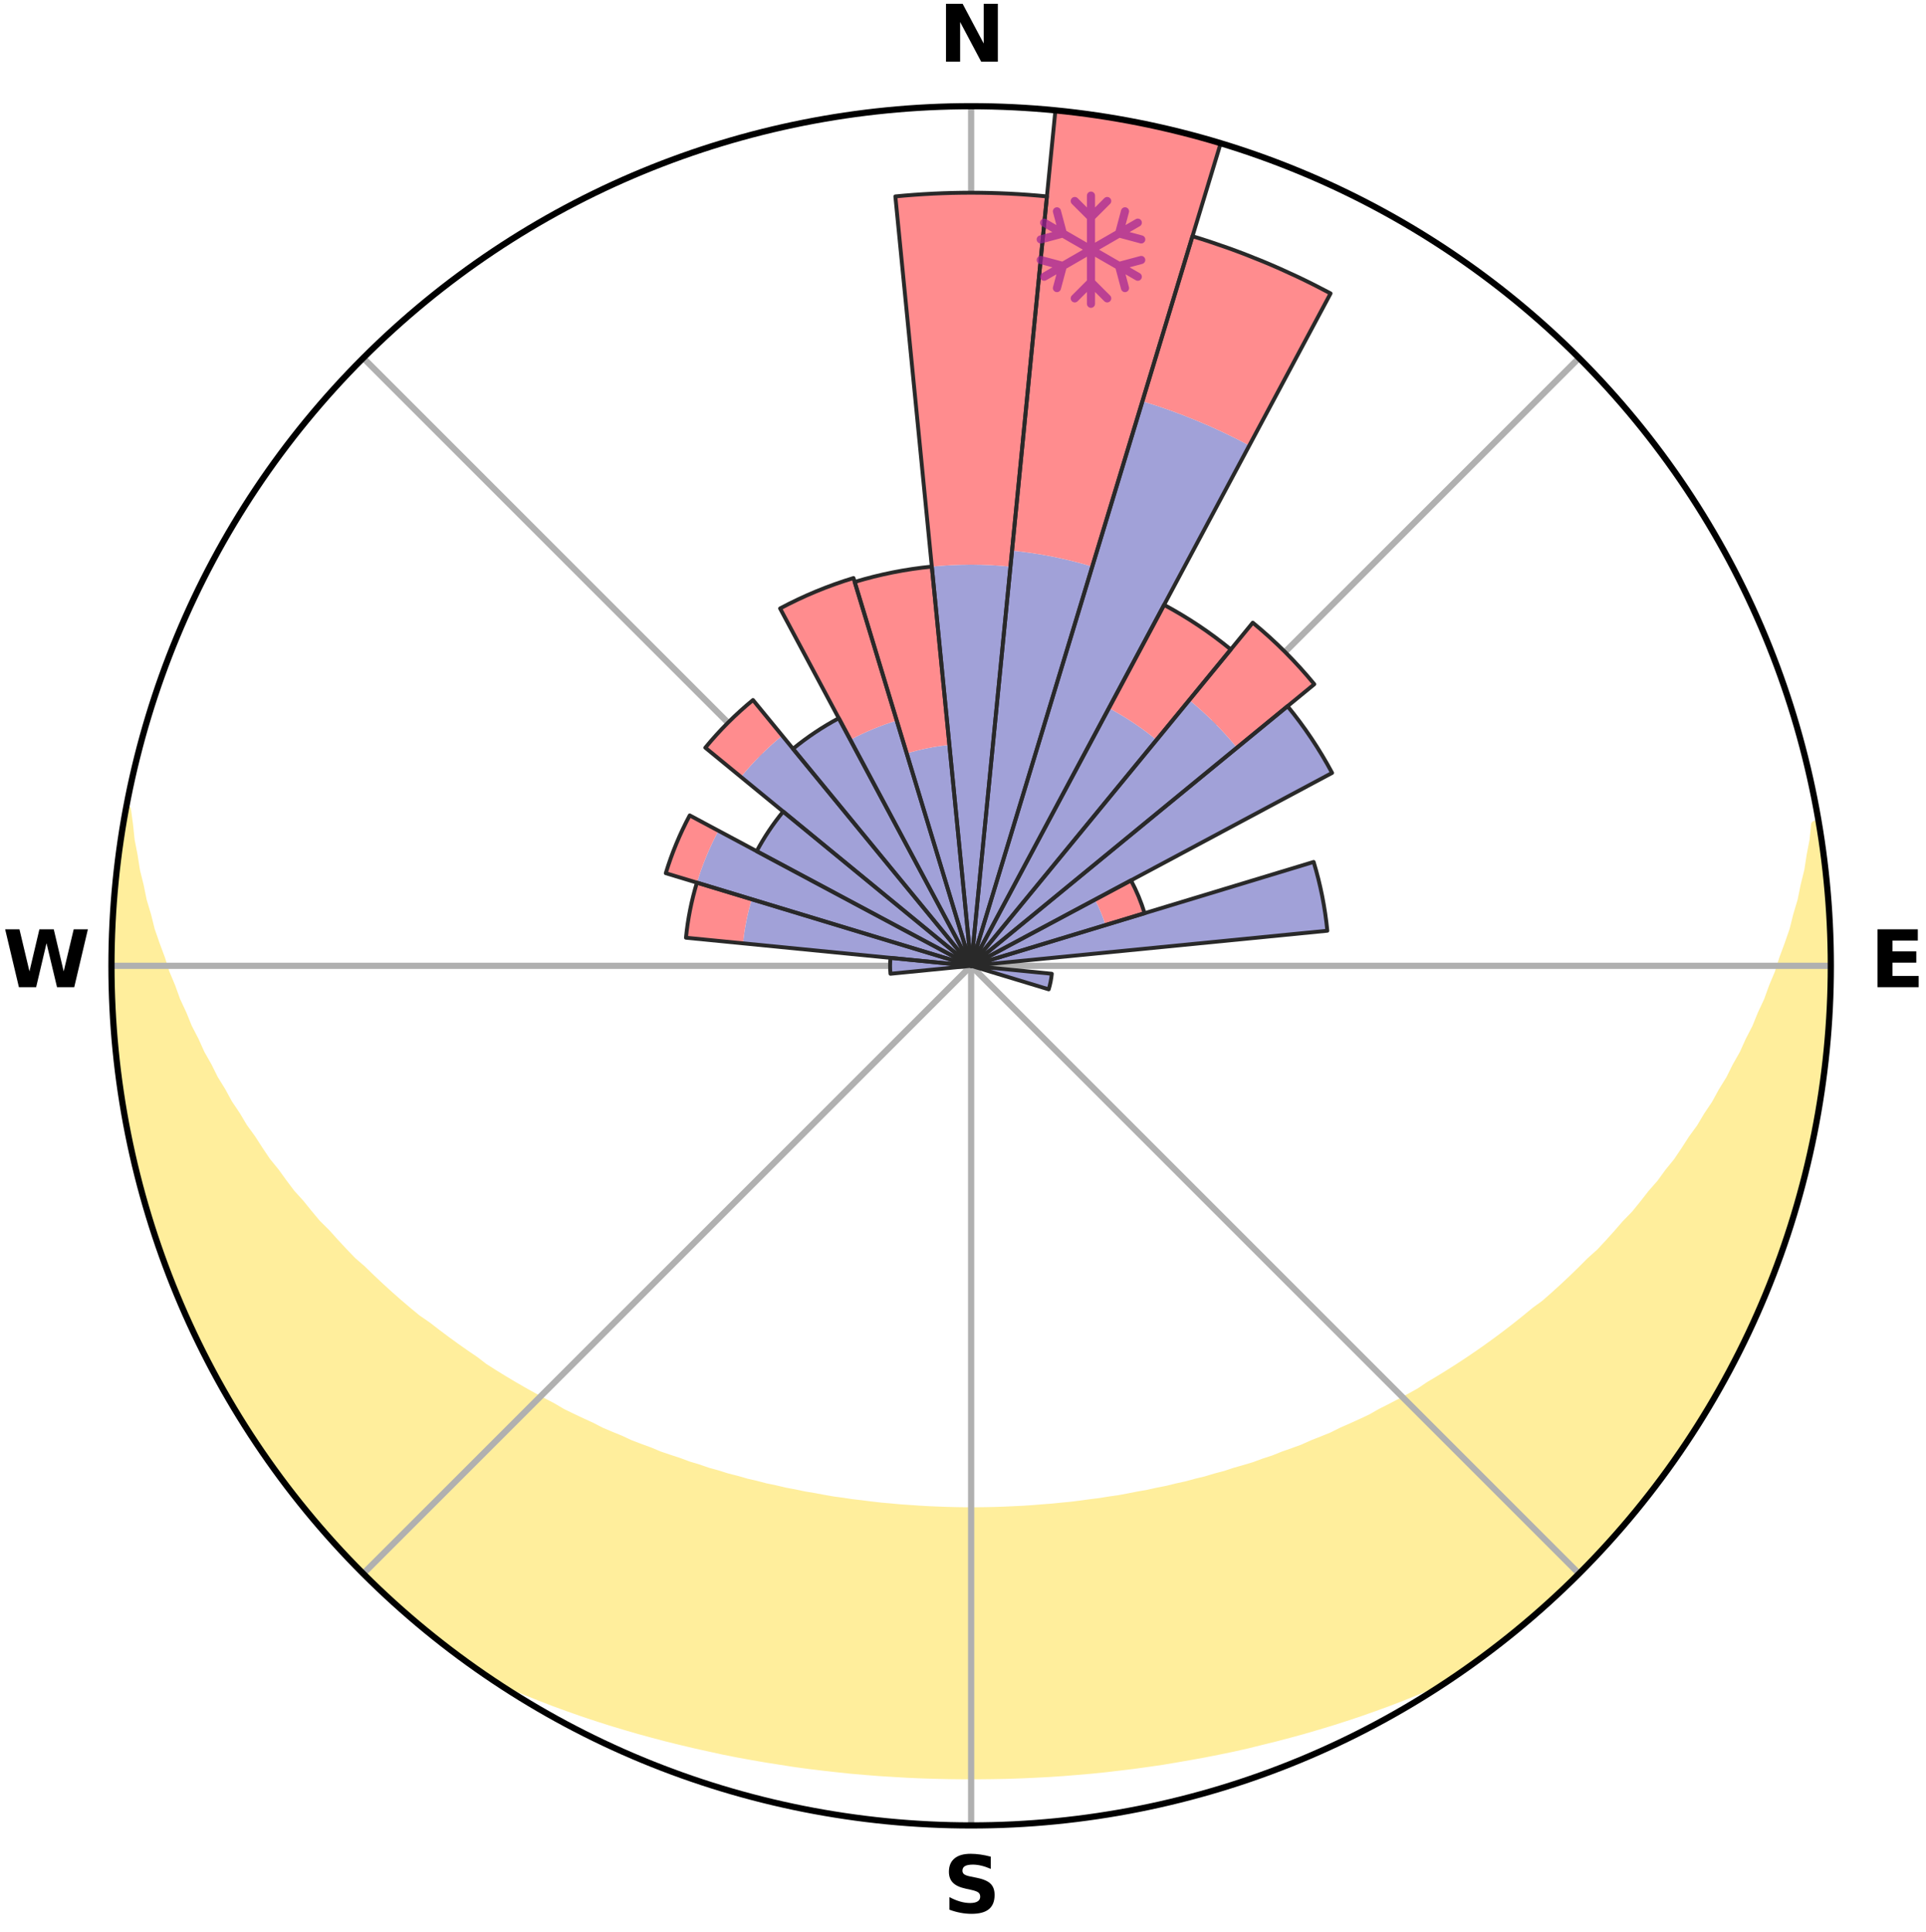 <?xml version="1.0" encoding="utf-8" standalone="no"?>
<!DOCTYPE svg PUBLIC "-//W3C//DTD SVG 1.1//EN"
  "http://www.w3.org/Graphics/SVG/1.1/DTD/svg11.dtd">
<svg xmlns:xlink="http://www.w3.org/1999/xlink" width="248.41pt" height="249.158pt" viewBox="0 0 248.41 249.158" xmlns="http://www.w3.org/2000/svg" version="1.1">
 <title>Ski Rose for Jølster Skisenter</title>
 <defs>
  <style type="text/css">*{stroke-linejoin: round; stroke-linecap: butt}</style>
 </defs>
 <g id="figure_1">
  <g id="patch_1">
   <path d="M 0 249.158 
L 248.41 249.158 
L 248.41 0 
L 0 0 
z
" style="fill: #ffffff"/>
  </g>
  <g id="axes_1">
   <g id="patch_2">
    <path d="M 236.135 124.579 
C 236.135 110.018 233.267 95.599 227.695 82.147 
C 222.122 68.695 213.955 56.471 203.659 46.175 
C 193.363 35.879 181.139 27.711 167.687 22.139 
C 154.235 16.567 139.815 13.699 125.255 13.699 
C 110.694 13.699 96.275 16.567 82.823 22.139 
C 69.371 27.711 57.147 35.879 46.851 46.175 
C 36.555 56.471 28.387 68.695 22.815 82.147 
C 17.243 95.599 14.375 110.018 14.375 124.579 
C 14.375 139.14 17.243 153.559 22.815 167.011 
C 28.387 180.463 36.555 192.687 46.851 202.983 
C 57.147 213.279 69.371 221.447 82.823 227.019 
C 96.275 232.591 110.694 235.459 125.255 235.459 
C 139.815 235.459 154.235 232.591 167.687 227.019 
C 181.139 221.447 193.363 213.279 203.659 202.983 
C 213.955 192.687 222.122 180.463 227.695 167.011 
C 233.267 153.559 236.135 139.14 236.135 124.579 
M 125.255 124.579 
C 125.255 124.579 125.255 124.579 125.255 124.579 
C 125.255 124.579 125.255 124.579 125.255 124.579 
C 125.255 124.579 125.255 124.579 125.255 124.579 
C 125.255 124.579 125.255 124.579 125.255 124.579 
C 125.255 124.579 125.255 124.579 125.255 124.579 
C 125.255 124.579 125.255 124.579 125.255 124.579 
C 125.255 124.579 125.255 124.579 125.255 124.579 
C 125.255 124.579 125.255 124.579 125.255 124.579 
C 125.255 124.579 125.255 124.579 125.255 124.579 
C 125.255 124.579 125.255 124.579 125.255 124.579 
C 125.255 124.579 125.255 124.579 125.255 124.579 
C 125.255 124.579 125.255 124.579 125.255 124.579 
C 125.255 124.579 125.255 124.579 125.255 124.579 
C 125.255 124.579 125.255 124.579 125.255 124.579 
C 125.255 124.579 125.255 124.579 125.255 124.579 
C 125.255 124.579 125.255 124.579 125.255 124.579 
z
" style="fill: #ffffff"/>
   </g>
   <g id="PolyCollection_1">
    <defs>
     <path id="m364231de16" d="M 234.601 -142.877 
L 234.092 -142.792 
L 233.892 -140.815 
L 233.512 -138.831 
L 233.212 -136.879 
L 232.73 -134.928 
L 232.341 -133.007 
L 231.771 -131.094 
L 231.302 -129.209 
L 230.654 -127.339 
L 229.969 -125.493 
L 229.393 -123.67 
L 228.64 -121.872 
L 227.998 -120.093 
L 227.181 -118.345 
L 226.479 -116.613 
L 225.603 -114.917 
L 224.843 -113.232 
L 223.912 -111.591 
L 223.099 -109.956 
L 222.117 -108.37 
L 221.253 -106.787 
L 220.225 -105.257 
L 219.315 -103.727 
L 218.243 -102.255 
L 217.29 -100.777 
L 216.315 -99.326 
L 215.185 -97.94 
L 214.172 -96.543 
L 213.009 -95.217 
L 211.961 -93.875 
L 210.896 -92.559 
L 209.688 -91.32 
L 208.593 -90.059 
L 207.483 -88.825 
L 206.359 -87.618 
L 205.102 -86.494 
L 203.954 -85.341 
L 202.794 -84.215 
L 201.622 -83.115 
L 200.441 -82.041 
L 199.249 -80.993 
L 197.941 -80.037 
L 196.734 -79.042 
L 195.519 -78.072 
L 194.296 -77.128 
L 193.067 -76.209 
L 191.832 -75.315 
L 190.591 -74.445 
L 189.345 -73.6 
L 188.094 -72.779 
L 186.839 -71.981 
L 185.581 -71.207 
L 184.32 -70.456 
L 183.134 -69.654 
L 181.866 -68.948 
L 180.596 -68.264 
L 179.324 -67.602 
L 178.052 -66.961 
L 176.844 -66.268 
L 175.569 -65.669 
L 174.293 -65.09 
L 173.019 -64.532 
L 171.799 -63.921 
L 170.524 -63.402 
L 169.25 -62.901 
L 168.024 -62.35 
L 166.751 -61.886 
L 165.479 -61.439 
L 164.25 -60.945 
L 162.981 -60.534 
L 161.749 -60.076 
L 160.482 -59.698 
L 159.218 -59.336 
L 157.986 -58.931 
L 156.725 -58.6 
L 155.492 -58.229 
L 154.235 -57.928 
L 153.002 -57.59 
L 151.749 -57.319 
L 150.517 -57.013 
L 149.267 -56.77 
L 148.035 -56.496 
L 146.79 -56.279 
L 145.558 -56.035 
L 144.327 -55.807 
L 143.086 -55.63 
L 141.856 -55.432 
L 140.618 -55.279 
L 139.389 -55.11 
L 138.159 -54.955 
L 136.925 -54.839 
L 135.696 -54.713 
L 134.465 -54.62 
L 133.237 -54.521 
L 132.009 -54.437 
L 130.78 -54.379 
L 129.552 -54.322 
L 128.324 -54.28 
L 127.096 -54.255 
L 125.869 -54.24 
L 124.641 -54.24 
L 123.413 -54.256 
L 122.186 -54.287 
L 120.958 -54.332 
L 119.73 -54.382 
L 118.503 -54.454 
L 117.275 -54.541 
L 116.045 -54.625 
L 114.817 -54.739 
L 113.586 -54.846 
L 112.357 -54.988 
L 111.128 -55.145 
L 109.893 -55.288 
L 108.664 -55.474 
L 107.426 -55.64 
L 106.196 -55.855 
L 104.966 -56.086 
L 103.724 -56.291 
L 102.493 -56.552 
L 101.247 -56.783 
L 100.016 -57.075 
L 98.766 -57.334 
L 97.535 -57.657 
L 96.281 -57.944 
L 95.05 -58.3 
L 93.793 -58.617 
L 92.561 -59.006 
L 91.301 -59.354 
L 90.071 -59.778 
L 88.807 -60.158 
L 87.578 -60.617 
L 86.312 -61.03 
L 85.044 -61.46 
L 83.818 -61.974 
L 82.548 -62.44 
L 81.276 -62.923 
L 80.055 -63.494 
L 78.783 -64.015 
L 77.51 -64.555 
L 76.295 -65.186 
L 75.024 -65.766 
L 73.752 -66.366 
L 72.481 -66.986 
L 71.279 -67.7 
L 70.012 -68.363 
L 68.745 -69.047 
L 67.481 -69.754 
L 66.219 -70.483 
L 64.959 -71.234 
L 63.703 -72.008 
L 62.449 -72.806 
L 61.29 -73.699 
L 60.047 -74.544 
L 58.81 -75.413 
L 57.579 -76.306 
L 56.354 -77.225 
L 55.135 -78.168 
L 53.82 -79.07 
L 52.614 -80.065 
L 51.417 -81.085 
L 50.229 -82.132 
L 49.051 -83.204 
L 47.884 -84.302 
L 46.728 -85.427 
L 45.465 -86.521 
L 44.331 -87.7 
L 43.211 -88.905 
L 42.104 -90.137 
L 40.886 -91.345 
L 39.809 -92.632 
L 38.747 -93.945 
L 37.572 -95.241 
L 36.543 -96.608 
L 35.534 -98.002 
L 34.408 -99.385 
L 33.437 -100.833 
L 32.486 -102.307 
L 31.418 -103.776 
L 30.511 -105.303 
L 29.486 -106.829 
L 28.625 -108.409 
L 27.647 -109.992 
L 26.836 -111.622 
L 25.909 -113.26 
L 25.152 -114.94 
L 24.278 -116.632 
L 23.578 -118.36 
L 22.764 -120.104 
L 22.124 -121.878 
L 21.373 -123.672 
L 20.798 -125.491 
L 20.115 -127.332 
L 19.468 -129.198 
L 19 -131.078 
L 18.43 -132.986 
L 18.04 -134.903 
L 17.556 -136.85 
L 17.253 -138.798 
L 16.868 -140.778 
L 16.663 -142.751 
L 16.388 -144.756 
L 16.269 -144.778 
L 16.269 -144.778 
L 15.98 -142.865 
L 15.604 -140.966 
L 15.382 -139.044 
L 15.12 -137.127 
L 14.965 -135.199 
L 14.722 -133.278 
L 14.635 -131.345 
L 14.506 -129.414 
L 14.486 -127.48 
L 14.499 -125.546 
L 14.423 -123.612 
L 14.503 -121.679 
L 14.493 -119.743 
L 14.685 -117.816 
L 14.742 -115.881 
L 14.954 -113.958 
L 15.198 -112.04 
L 15.355 -110.11 
L 15.704 -108.207 
L 15.926 -106.284 
L 16.3 -104.385 
L 16.623 -102.478 
L 17.059 -100.593 
L 17.527 -98.716 
L 17.912 -96.818 
L 18.443 -94.958 
L 19.006 -93.107 
L 19.515 -91.24 
L 20.14 -89.408 
L 20.794 -87.588 
L 21.48 -85.779 
L 22.11 -83.949 
L 22.856 -82.164 
L 23.631 -80.392 
L 24.436 -78.633 
L 25.188 -76.849 
L 26.052 -75.118 
L 26.945 -73.402 
L 27.868 -71.702 
L 28.831 -70.025 
L 29.719 -68.304 
L 30.727 -66.652 
L 31.775 -65.026 
L 32.839 -63.41 
L 33.93 -61.813 
L 35.059 -60.243 
L 36.125 -58.627 
L 37.311 -57.097 
L 38.512 -55.581 
L 39.741 -54.087 
L 41.007 -52.625 
L 42.219 -51.115 
L 43.542 -49.703 
L 44.83 -48.258 
L 46.192 -46.884 
L 47.54 -45.496 
L 48.955 -44.175 
L 50.362 -42.848 
L 51.802 -41.556 
L 53.258 -40.282 
L 54.728 -39.023 
L 56.262 -37.843 
L 57.757 -36.614 
L 59.303 -35.45 
L 60.868 -34.312 
L 62.533 -33.319 
L 64.309 -32.5 
L 66.096 -31.718 
L 67.887 -30.963 
L 69.687 -30.243 
L 71.489 -29.548 
L 73.299 -28.888 
L 75.109 -28.251 
L 76.926 -27.647 
L 78.743 -27.064 
L 80.564 -26.514 
L 82.384 -25.984 
L 84.209 -25.485 
L 86.031 -25.004 
L 87.857 -24.555 
L 89.682 -24.123 
L 91.508 -23.721 
L 93.328 -23.319 
L 95.153 -22.958 
L 96.981 -22.626 
L 98.806 -22.31 
L 100.633 -22.023 
L 102.456 -21.738 
L 104.281 -21.489 
L 106.107 -21.267 
L 107.932 -21.06 
L 109.755 -20.867 
L 111.58 -20.71 
L 113.404 -20.566 
L 115.228 -20.451 
L 117.052 -20.346 
L 118.875 -20.265 
L 120.698 -20.211 
L 122.521 -20.171 
L 124.344 -20.153 
L 126.166 -20.153 
L 127.989 -20.172 
L 129.812 -20.205 
L 131.635 -20.266 
L 133.458 -20.348 
L 135.282 -20.442 
L 137.106 -20.564 
L 138.929 -20.713 
L 140.754 -20.87 
L 142.579 -21.056 
L 144.402 -21.272 
L 146.228 -21.493 
L 148.053 -21.744 
L 149.88 -22.008 
L 151.702 -22.315 
L 153.527 -22.633 
L 155.355 -22.964 
L 157.18 -23.326 
L 159.007 -23.703 
L 160.832 -24.111 
L 162.649 -24.563 
L 164.475 -25.012 
L 166.298 -25.493 
L 168.122 -25.992 
L 169.942 -26.523 
L 171.763 -27.073 
L 173.579 -27.656 
L 175.396 -28.26 
L 177.205 -28.898 
L 179.016 -29.557 
L 180.817 -30.253 
L 182.617 -30.972 
L 184.407 -31.728 
L 186.194 -32.51 
L 187.969 -33.329 
L 189.635 -34.322 
L 191.208 -35.449 
L 192.752 -36.615 
L 194.277 -37.806 
L 195.764 -39.045 
L 197.249 -40.284 
L 198.725 -41.536 
L 200.136 -42.861 
L 201.565 -44.165 
L 202.959 -45.506 
L 204.322 -46.88 
L 205.657 -48.28 
L 206.949 -49.72 
L 208.293 -51.113 
L 209.514 -52.615 
L 210.801 -54.06 
L 212.025 -55.559 
L 213.211 -57.088 
L 214.329 -58.667 
L 215.497 -60.21 
L 216.58 -61.813 
L 217.687 -63.4 
L 218.764 -65.007 
L 219.742 -66.677 
L 220.756 -68.325 
L 221.754 -69.983 
L 222.609 -71.72 
L 223.528 -73.421 
L 224.422 -75.136 
L 225.276 -76.871 
L 226.098 -78.622 
L 226.887 -80.388 
L 227.644 -82.168 
L 228.367 -83.962 
L 229.057 -85.769 
L 229.714 -87.588 
L 230.338 -89.419 
L 230.92 -91.263 
L 231.475 -93.115 
L 231.997 -94.977 
L 232.601 -96.817 
L 233.057 -98.698 
L 233.463 -100.59 
L 233.849 -102.485 
L 234.202 -104.387 
L 234.501 -106.298 
L 234.905 -108.192 
L 235.154 -110.111 
L 235.369 -112.033 
L 235.55 -113.959 
L 235.674 -115.889 
L 235.909 -117.811 
L 235.988 -119.744 
L 236.031 -121.678 
L 236.041 -123.612 
L 236.116 -125.547 
L 236.058 -127.481 
L 235.966 -129.413 
L 235.84 -131.343 
L 235.779 -133.277 
L 235.586 -135.203 
L 235.359 -137.124 
L 235.099 -139.04 
L 234.806 -140.952 
L 234.601 -142.877 
z
" style="stroke: #ffee9c"/>
    </defs>
    <g clip-path="url(#p018e973ed9)">
     <use xlink:href="#m364231de16" x="0" y="249.158" style="fill: #ffee9c; stroke: #ffee9c"/>
    </g>
   </g>
   <g id="matplotlib.axis_1">
    <g id="xtick_1">
     <g id="line2d_1">
      <path d="M 125.255 124.579 
L 125.255 13.699 
" clip-path="url(#p018e973ed9)" style="fill: none; stroke: #b0b0b0; stroke-width: 0.8; stroke-linecap: square"/>
     </g>
     <g id="text_1">
      <!-- N -->
      <g transform="translate(121.07 7.958) scale(0.1 -0.1)">
       <defs>
        <path id="DejaVuSans-Bold-4e" d="M 588 4666 
L 1931 4666 
L 3628 1466 
L 3628 4666 
L 4769 4666 
L 4769 0 
L 3425 0 
L 1728 3200 
L 1728 0 
L 588 0 
L 588 4666 
z
" transform="scale(0.016)"/>
       </defs>
       <use xlink:href="#DejaVuSans-Bold-4e"/>
      </g>
     </g>
    </g>
    <g id="xtick_2">
     <g id="line2d_2">
      <path d="M 125.255 124.579 
L 203.659 46.175 
" clip-path="url(#p018e973ed9)" style="fill: none; stroke: #b0b0b0; stroke-width: 0.8; stroke-linecap: square"/>
     </g>
    </g>
    <g id="xtick_3">
     <g id="line2d_3">
      <path d="M 125.255 124.579 
L 236.135 124.579 
" clip-path="url(#p018e973ed9)" style="fill: none; stroke: #b0b0b0; stroke-width: 0.8; stroke-linecap: square"/>
     </g>
     <g id="text_2">
      <!-- E -->
      <g transform="translate(241.219 127.338) scale(0.1 -0.1)">
       <defs>
        <path id="DejaVuSans-Bold-45" d="M 588 4666 
L 3834 4666 
L 3834 3756 
L 1791 3756 
L 1791 2888 
L 3713 2888 
L 3713 1978 
L 1791 1978 
L 1791 909 
L 3903 909 
L 3903 0 
L 588 0 
L 588 4666 
z
" transform="scale(0.016)"/>
       </defs>
       <use xlink:href="#DejaVuSans-Bold-45"/>
      </g>
     </g>
    </g>
    <g id="xtick_4">
     <g id="line2d_4">
      <path d="M 125.255 124.579 
L 203.659 202.983 
" clip-path="url(#p018e973ed9)" style="fill: none; stroke: #b0b0b0; stroke-width: 0.8; stroke-linecap: square"/>
     </g>
    </g>
    <g id="xtick_5">
     <g id="line2d_5">
      <path d="M 125.255 124.579 
L 125.255 235.459 
" clip-path="url(#p018e973ed9)" style="fill: none; stroke: #b0b0b0; stroke-width: 0.8; stroke-linecap: square"/>
     </g>
     <g id="text_3">
      <!-- S -->
      <g transform="translate(121.654 246.718) scale(0.1 -0.1)">
       <defs>
        <path id="DejaVuSans-Bold-53" d="M 3834 4519 
L 3834 3531 
Q 3450 3703 3084 3790 
Q 2719 3878 2394 3878 
Q 1963 3878 1756 3759 
Q 1550 3641 1550 3391 
Q 1550 3203 1689 3098 
Q 1828 2994 2194 2919 
L 2706 2816 
Q 3484 2659 3812 2340 
Q 4141 2022 4141 1434 
Q 4141 663 3683 286 
Q 3225 -91 2284 -91 
Q 1841 -91 1394 -6 
Q 947 78 500 244 
L 500 1259 
Q 947 1022 1364 901 
Q 1781 781 2169 781 
Q 2563 781 2772 912 
Q 2981 1044 2981 1288 
Q 2981 1506 2839 1625 
Q 2697 1744 2272 1838 
L 1806 1941 
Q 1106 2091 782 2419 
Q 459 2747 459 3303 
Q 459 4000 909 4375 
Q 1359 4750 2203 4750 
Q 2588 4750 2994 4692 
Q 3400 4634 3834 4519 
z
" transform="scale(0.016)"/>
       </defs>
       <use xlink:href="#DejaVuSans-Bold-53"/>
      </g>
     </g>
    </g>
    <g id="xtick_6">
     <g id="line2d_6">
      <path d="M 125.255 124.579 
L 46.851 202.983 
" clip-path="url(#p018e973ed9)" style="fill: none; stroke: #b0b0b0; stroke-width: 0.8; stroke-linecap: square"/>
     </g>
    </g>
    <g id="xtick_7">
     <g id="line2d_7">
      <path d="M 125.255 124.579 
L 14.375 124.579 
" clip-path="url(#p018e973ed9)" style="fill: none; stroke: #b0b0b0; stroke-width: 0.8; stroke-linecap: square"/>
     </g>
     <g id="text_4">
      <!-- W -->
      <g transform="translate(0.36 127.338) scale(0.1 -0.1)">
       <defs>
        <path id="DejaVuSans-Bold-57" d="M 191 4666 
L 1344 4666 
L 2150 1275 
L 2950 4666 
L 4109 4666 
L 4909 1275 
L 5716 4666 
L 6859 4666 
L 5759 0 
L 4372 0 
L 3525 3547 
L 2688 0 
L 1300 0 
L 191 4666 
z
" transform="scale(0.016)"/>
       </defs>
       <use xlink:href="#DejaVuSans-Bold-57"/>
      </g>
     </g>
    </g>
    <g id="xtick_8">
     <g id="line2d_8">
      <path d="M 125.255 124.579 
L 46.851 46.175 
" clip-path="url(#p018e973ed9)" style="fill: none; stroke: #b0b0b0; stroke-width: 0.8; stroke-linecap: square"/>
     </g>
    </g>
   </g>
   <g id="matplotlib.axis_2"/>
   <g id="patch_3">
    <path d="M 125.255 124.579 
C 125.255 124.579 125.255 124.579 125.255 124.579 
C 125.255 124.579 125.255 124.579 125.255 124.579 
L 125.255 124.579 
C 125.255 124.579 125.255 124.579 125.255 124.579 
C 125.255 124.579 125.255 124.579 125.255 124.579 
z
" clip-path="url(#p018e973ed9)" style="fill: #d9d9d9"/>
   </g>
   <g id="patch_4">
    <path d="M 125.255 124.579 
C 125.255 124.579 125.255 124.579 125.255 124.579 
C 125.255 124.579 125.255 124.579 125.255 124.579 
L 125.255 124.579 
C 125.255 124.579 125.255 124.579 125.255 124.579 
C 125.255 124.579 125.255 124.579 125.255 124.579 
z
" clip-path="url(#p018e973ed9)" style="fill: #d9d9d9"/>
   </g>
   <g id="patch_5">
    <path d="M 125.255 124.579 
C 125.255 124.579 125.255 124.579 125.255 124.579 
C 125.255 124.579 125.255 124.579 125.255 124.579 
L 125.255 124.579 
C 125.255 124.579 125.255 124.579 125.255 124.579 
C 125.255 124.579 125.255 124.579 125.255 124.579 
z
" clip-path="url(#p018e973ed9)" style="fill: #d9d9d9"/>
   </g>
   <g id="patch_6">
    <path d="M 125.255 124.579 
C 125.255 124.579 125.255 124.579 125.255 124.579 
C 125.255 124.579 125.255 124.579 125.255 124.579 
L 125.255 124.579 
C 125.255 124.579 125.255 124.579 125.255 124.579 
C 125.255 124.579 125.255 124.579 125.255 124.579 
z
" clip-path="url(#p018e973ed9)" style="fill: #d9d9d9"/>
   </g>
   <g id="patch_7">
    <path d="M 125.255 124.579 
C 125.255 124.579 125.255 124.579 125.255 124.579 
C 125.255 124.579 125.255 124.579 125.255 124.579 
L 125.255 124.579 
C 125.255 124.579 125.255 124.579 125.255 124.579 
C 125.255 124.579 125.255 124.579 125.255 124.579 
z
" clip-path="url(#p018e973ed9)" style="fill: #d9d9d9"/>
   </g>
   <g id="patch_8">
    <path d="M 125.255 124.579 
C 125.255 124.579 125.255 124.579 125.255 124.579 
C 125.255 124.579 125.255 124.579 125.255 124.579 
L 125.255 124.579 
C 125.255 124.579 125.255 124.579 125.255 124.579 
C 125.255 124.579 125.255 124.579 125.255 124.579 
z
" clip-path="url(#p018e973ed9)" style="fill: #d9d9d9"/>
   </g>
   <g id="patch_9">
    <path d="M 125.255 124.579 
C 125.255 124.579 125.255 124.579 125.255 124.579 
C 125.255 124.579 125.255 124.579 125.255 124.579 
L 125.255 124.579 
C 125.255 124.579 125.255 124.579 125.255 124.579 
C 125.255 124.579 125.255 124.579 125.255 124.579 
z
" clip-path="url(#p018e973ed9)" style="fill: #d9d9d9"/>
   </g>
   <g id="patch_10">
    <path d="M 125.255 124.579 
C 125.255 124.579 125.255 124.579 125.255 124.579 
C 125.255 124.579 125.255 124.579 125.255 124.579 
L 125.255 124.579 
C 125.255 124.579 125.255 124.579 125.255 124.579 
C 125.255 124.579 125.255 124.579 125.255 124.579 
z
" clip-path="url(#p018e973ed9)" style="fill: #d9d9d9"/>
   </g>
   <g id="patch_11">
    <path d="M 125.255 124.579 
C 125.255 124.579 125.255 124.579 125.255 124.579 
C 125.255 124.579 125.255 124.579 125.255 124.579 
L 125.255 124.579 
C 125.255 124.579 125.255 124.579 125.255 124.579 
C 125.255 124.579 125.255 124.579 125.255 124.579 
z
" clip-path="url(#p018e973ed9)" style="fill: #d9d9d9"/>
   </g>
   <g id="patch_12">
    <path d="M 125.255 124.579 
C 125.255 124.579 125.255 124.579 125.255 124.579 
C 125.255 124.579 125.255 124.579 125.255 124.579 
L 125.255 124.579 
C 125.255 124.579 125.255 124.579 125.255 124.579 
C 125.255 124.579 125.255 124.579 125.255 124.579 
z
" clip-path="url(#p018e973ed9)" style="fill: #d9d9d9"/>
   </g>
   <g id="patch_13">
    <path d="M 125.255 124.579 
C 125.255 124.579 125.255 124.579 125.255 124.579 
C 125.255 124.579 125.255 124.579 125.255 124.579 
L 125.255 124.579 
C 125.255 124.579 125.255 124.579 125.255 124.579 
C 125.255 124.579 125.255 124.579 125.255 124.579 
z
" clip-path="url(#p018e973ed9)" style="fill: #d9d9d9"/>
   </g>
   <g id="patch_14">
    <path d="M 125.255 124.579 
C 125.255 124.579 125.255 124.579 125.255 124.579 
C 125.255 124.579 125.255 124.579 125.255 124.579 
L 125.255 124.579 
C 125.255 124.579 125.255 124.579 125.255 124.579 
C 125.255 124.579 125.255 124.579 125.255 124.579 
z
" clip-path="url(#p018e973ed9)" style="fill: #d9d9d9"/>
   </g>
   <g id="patch_15">
    <path d="M 125.255 124.579 
C 125.255 124.579 125.255 124.579 125.255 124.579 
C 125.255 124.579 125.255 124.579 125.255 124.579 
L 125.255 124.579 
C 125.255 124.579 125.255 124.579 125.255 124.579 
C 125.255 124.579 125.255 124.579 125.255 124.579 
z
" clip-path="url(#p018e973ed9)" style="fill: #d9d9d9"/>
   </g>
   <g id="patch_16">
    <path d="M 125.255 124.579 
C 125.255 124.579 125.255 124.579 125.255 124.579 
C 125.255 124.579 125.255 124.579 125.255 124.579 
L 125.255 124.579 
C 125.255 124.579 125.255 124.579 125.255 124.579 
C 125.255 124.579 125.255 124.579 125.255 124.579 
z
" clip-path="url(#p018e973ed9)" style="fill: #d9d9d9"/>
   </g>
   <g id="patch_17">
    <path d="M 125.255 124.579 
C 125.255 124.579 125.255 124.579 125.255 124.579 
C 125.255 124.579 125.255 124.579 125.255 124.579 
L 125.255 124.579 
C 125.255 124.579 125.255 124.579 125.255 124.579 
C 125.255 124.579 125.255 124.579 125.255 124.579 
z
" clip-path="url(#p018e973ed9)" style="fill: #d9d9d9"/>
   </g>
   <g id="patch_18">
    <path d="M 125.255 124.579 
C 125.255 124.579 125.255 124.579 125.255 124.579 
C 125.255 124.579 125.255 124.579 125.255 124.579 
L 125.255 124.579 
C 125.255 124.579 125.255 124.579 125.255 124.579 
C 125.255 124.579 125.255 124.579 125.255 124.579 
z
" clip-path="url(#p018e973ed9)" style="fill: #d9d9d9"/>
   </g>
   <g id="patch_19">
    <path d="M 125.255 124.579 
C 125.255 124.579 125.255 124.579 125.255 124.579 
C 125.255 124.579 125.255 124.579 125.255 124.579 
L 125.255 124.579 
C 125.255 124.579 125.255 124.579 125.255 124.579 
C 125.255 124.579 125.255 124.579 125.255 124.579 
z
" clip-path="url(#p018e973ed9)" style="fill: #d9d9d9"/>
   </g>
   <g id="patch_20">
    <path d="M 125.255 124.579 
C 125.255 124.579 125.255 124.579 125.255 124.579 
C 125.255 124.579 125.255 124.579 125.255 124.579 
L 125.255 124.579 
C 125.255 124.579 125.255 124.579 125.255 124.579 
C 125.255 124.579 125.255 124.579 125.255 124.579 
z
" clip-path="url(#p018e973ed9)" style="fill: #d9d9d9"/>
   </g>
   <g id="patch_21">
    <path d="M 125.255 124.579 
C 125.255 124.579 125.255 124.579 125.255 124.579 
C 125.255 124.579 125.255 124.579 125.255 124.579 
L 125.255 124.579 
C 125.255 124.579 125.255 124.579 125.255 124.579 
C 125.255 124.579 125.255 124.579 125.255 124.579 
z
" clip-path="url(#p018e973ed9)" style="fill: #d9d9d9"/>
   </g>
   <g id="patch_22">
    <path d="M 125.255 124.579 
C 125.255 124.579 125.255 124.579 125.255 124.579 
C 125.255 124.579 125.255 124.579 125.255 124.579 
L 125.255 124.579 
C 125.255 124.579 125.255 124.579 125.255 124.579 
C 125.255 124.579 125.255 124.579 125.255 124.579 
z
" clip-path="url(#p018e973ed9)" style="fill: #d9d9d9"/>
   </g>
   <g id="patch_23">
    <path d="M 125.255 124.579 
C 125.255 124.579 125.255 124.579 125.255 124.579 
C 125.255 124.579 125.255 124.579 125.255 124.579 
L 125.255 124.579 
C 125.255 124.579 125.255 124.579 125.255 124.579 
C 125.255 124.579 125.255 124.579 125.255 124.579 
z
" clip-path="url(#p018e973ed9)" style="fill: #d9d9d9"/>
   </g>
   <g id="patch_24">
    <path d="M 125.255 124.579 
C 125.255 124.579 125.255 124.579 125.255 124.579 
C 125.255 124.579 125.255 124.579 125.255 124.579 
L 125.255 124.579 
C 125.255 124.579 125.255 124.579 125.255 124.579 
C 125.255 124.579 125.255 124.579 125.255 124.579 
z
" clip-path="url(#p018e973ed9)" style="fill: #d9d9d9"/>
   </g>
   <g id="patch_25">
    <path d="M 125.255 124.579 
C 125.255 124.579 125.255 124.579 125.255 124.579 
C 125.255 124.579 125.255 124.579 125.255 124.579 
L 125.255 124.579 
C 125.255 124.579 125.255 124.579 125.255 124.579 
C 125.255 124.579 125.255 124.579 125.255 124.579 
z
" clip-path="url(#p018e973ed9)" style="fill: #d9d9d9"/>
   </g>
   <g id="patch_26">
    <path d="M 125.255 124.579 
C 125.255 124.579 125.255 124.579 125.255 124.579 
C 125.255 124.579 125.255 124.579 125.255 124.579 
L 125.255 124.579 
C 125.255 124.579 125.255 124.579 125.255 124.579 
C 125.255 124.579 125.255 124.579 125.255 124.579 
z
" clip-path="url(#p018e973ed9)" style="fill: #d9d9d9"/>
   </g>
   <g id="patch_27">
    <path d="M 125.255 124.579 
C 125.255 124.579 125.255 124.579 125.255 124.579 
C 125.255 124.579 125.255 124.579 125.255 124.579 
L 125.255 124.579 
C 125.255 124.579 125.255 124.579 125.255 124.579 
C 125.255 124.579 125.255 124.579 125.255 124.579 
z
" clip-path="url(#p018e973ed9)" style="fill: #d9d9d9"/>
   </g>
   <g id="patch_28">
    <path d="M 125.255 124.579 
C 125.255 124.579 125.255 124.579 125.255 124.579 
C 125.255 124.579 125.255 124.579 125.255 124.579 
L 125.255 124.579 
C 125.255 124.579 125.255 124.579 125.255 124.579 
C 125.255 124.579 125.255 124.579 125.255 124.579 
z
" clip-path="url(#p018e973ed9)" style="fill: #d9d9d9"/>
   </g>
   <g id="patch_29">
    <path d="M 125.255 124.579 
C 125.255 124.579 125.255 124.579 125.255 124.579 
C 125.255 124.579 125.255 124.579 125.255 124.579 
L 125.255 124.579 
C 125.255 124.579 125.255 124.579 125.255 124.579 
C 125.255 124.579 125.255 124.579 125.255 124.579 
z
" clip-path="url(#p018e973ed9)" style="fill: #d9d9d9"/>
   </g>
   <g id="patch_30">
    <path d="M 125.255 124.579 
C 125.255 124.579 125.255 124.579 125.255 124.579 
C 125.255 124.579 125.255 124.579 125.255 124.579 
L 125.255 124.579 
C 125.255 124.579 125.255 124.579 125.255 124.579 
C 125.255 124.579 125.255 124.579 125.255 124.579 
z
" clip-path="url(#p018e973ed9)" style="fill: #d9d9d9"/>
   </g>
   <g id="patch_31">
    <path d="M 125.255 124.579 
C 125.255 124.579 125.255 124.579 125.255 124.579 
C 125.255 124.579 125.255 124.579 125.255 124.579 
L 125.255 124.579 
C 125.255 124.579 125.255 124.579 125.255 124.579 
C 125.255 124.579 125.255 124.579 125.255 124.579 
z
" clip-path="url(#p018e973ed9)" style="fill: #d9d9d9"/>
   </g>
   <g id="patch_32">
    <path d="M 125.255 124.579 
C 125.255 124.579 125.255 124.579 125.255 124.579 
C 125.255 124.579 125.255 124.579 125.255 124.579 
L 125.255 124.579 
C 125.255 124.579 125.255 124.579 125.255 124.579 
C 125.255 124.579 125.255 124.579 125.255 124.579 
z
" clip-path="url(#p018e973ed9)" style="fill: #d9d9d9"/>
   </g>
   <g id="patch_33">
    <path d="M 125.255 124.579 
C 125.255 124.579 125.255 124.579 125.255 124.579 
C 125.255 124.579 125.255 124.579 125.255 124.579 
L 125.255 124.579 
C 125.255 124.579 125.255 124.579 125.255 124.579 
C 125.255 124.579 125.255 124.579 125.255 124.579 
z
" clip-path="url(#p018e973ed9)" style="fill: #d9d9d9"/>
   </g>
   <g id="patch_34">
    <path d="M 125.255 124.579 
C 125.255 124.579 125.255 124.579 125.255 124.579 
C 125.255 124.579 125.255 124.579 125.255 124.579 
L 125.255 124.579 
C 125.255 124.579 125.255 124.579 125.255 124.579 
C 125.255 124.579 125.255 124.579 125.255 124.579 
z
" clip-path="url(#p018e973ed9)" style="fill: #d9d9d9"/>
   </g>
   <g id="patch_35">
    <path d="M 125.255 124.579 
C 125.255 124.579 125.255 124.579 125.255 124.579 
C 125.255 124.579 125.255 124.579 125.255 124.579 
L 130.327 73.084 
C 128.641 72.918 126.949 72.835 125.255 72.835 
C 123.561 72.835 121.869 72.918 120.183 73.084 
z
" clip-path="url(#p018e973ed9)" style="fill: #a1a1d8"/>
   </g>
   <g id="patch_36">
    <path d="M 125.255 124.579 
C 125.255 124.579 125.255 124.579 125.255 124.579 
C 125.255 124.579 125.255 124.579 125.255 124.579 
L 140.876 73.082 
C 139.191 72.57 137.481 72.142 135.754 71.799 
C 134.026 71.455 132.283 71.196 130.53 71.024 
z
" clip-path="url(#p018e973ed9)" style="fill: #a1a1d8"/>
   </g>
   <g id="patch_37">
    <path d="M 125.255 124.579 
C 125.255 124.579 125.255 124.579 125.255 124.579 
C 125.255 124.579 125.255 124.579 125.255 124.579 
L 161.131 57.46 
C 158.934 56.286 156.681 55.22 154.379 54.267 
C 152.078 53.314 149.731 52.474 147.347 51.751 
z
" clip-path="url(#p018e973ed9)" style="fill: #a1a1d8"/>
   </g>
   <g id="patch_38">
    <path d="M 125.255 124.579 
C 125.255 124.579 125.255 124.579 125.255 124.579 
C 125.255 124.579 125.255 124.579 125.255 124.579 
L 149.166 95.443 
C 148.213 94.66 147.221 93.925 146.195 93.239 
C 145.17 92.554 144.111 91.919 143.023 91.338 
z
" clip-path="url(#p018e973ed9)" style="fill: #a1a1d8"/>
   </g>
   <g id="patch_39">
    <path d="M 125.255 124.579 
C 125.255 124.579 125.255 124.579 125.255 124.579 
C 125.255 124.579 125.255 124.579 125.255 124.579 
L 159.539 96.442 
C 158.618 95.32 157.643 94.244 156.616 93.217 
C 155.59 92.191 154.514 91.215 153.391 90.295 
z
" clip-path="url(#p018e973ed9)" style="fill: #a1a1d8"/>
   </g>
   <g id="patch_40">
    <path d="M 125.255 124.579 
C 125.255 124.579 125.255 124.579 125.255 124.579 
C 125.255 124.579 125.255 124.579 125.255 124.579 
L 171.811 99.694 
C 170.996 98.17 170.108 96.687 169.148 95.251 
C 168.188 93.814 167.158 92.425 166.062 91.09 
z
" clip-path="url(#p018e973ed9)" style="fill: #a1a1d8"/>
   </g>
   <g id="patch_41">
    <path d="M 125.255 124.579 
C 125.255 124.579 125.255 124.579 125.255 124.579 
C 125.255 124.579 125.255 124.579 125.255 124.579 
L 142.582 119.323 
C 142.41 118.756 142.21 118.198 141.983 117.65 
C 141.756 117.102 141.503 116.566 141.223 116.044 
z
" clip-path="url(#p018e973ed9)" style="fill: #a1a1d8"/>
   </g>
   <g id="patch_42">
    <path d="M 125.255 124.579 
C 125.255 124.579 125.255 124.579 125.255 124.579 
C 125.255 124.579 125.255 124.579 125.255 124.579 
L 171.196 120.054 
C 171.047 118.551 170.826 117.055 170.531 115.573 
C 170.236 114.091 169.869 112.625 169.43 111.179 
z
" clip-path="url(#p018e973ed9)" style="fill: #a1a1d8"/>
   </g>
   <g id="patch_43">
    <path d="M 125.255 124.579 
C 125.255 124.579 125.255 124.579 125.255 124.579 
C 125.255 124.579 125.255 124.579 125.255 124.579 
L 125.255 124.579 
C 125.255 124.579 125.255 124.579 125.255 124.579 
C 125.255 124.579 125.255 124.579 125.255 124.579 
z
" clip-path="url(#p018e973ed9)" style="fill: #a1a1d8"/>
   </g>
   <g id="patch_44">
    <path d="M 125.255 124.579 
C 125.255 124.579 125.255 124.579 125.255 124.579 
C 125.255 124.579 125.255 124.579 125.255 124.579 
L 135.259 127.614 
C 135.358 127.286 135.441 126.954 135.508 126.619 
C 135.575 126.283 135.625 125.944 135.658 125.604 
z
" clip-path="url(#p018e973ed9)" style="fill: #a1a1d8"/>
   </g>
   <g id="patch_45">
    <path d="M 125.255 124.579 
C 125.255 124.579 125.255 124.579 125.255 124.579 
C 125.255 124.579 125.255 124.579 125.255 124.579 
L 125.255 124.579 
C 125.255 124.579 125.255 124.579 125.255 124.579 
C 125.255 124.579 125.255 124.579 125.255 124.579 
z
" clip-path="url(#p018e973ed9)" style="fill: #a1a1d8"/>
   </g>
   <g id="patch_46">
    <path d="M 125.255 124.579 
C 125.255 124.579 125.255 124.579 125.255 124.579 
C 125.255 124.579 125.255 124.579 125.255 124.579 
L 125.255 124.579 
C 125.255 124.579 125.255 124.579 125.255 124.579 
C 125.255 124.579 125.255 124.579 125.255 124.579 
z
" clip-path="url(#p018e973ed9)" style="fill: #a1a1d8"/>
   </g>
   <g id="patch_47">
    <path d="M 125.255 124.579 
C 125.255 124.579 125.255 124.579 125.255 124.579 
C 125.255 124.579 125.255 124.579 125.255 124.579 
L 125.255 124.579 
C 125.255 124.579 125.255 124.579 125.255 124.579 
C 125.255 124.579 125.255 124.579 125.255 124.579 
z
" clip-path="url(#p018e973ed9)" style="fill: #a1a1d8"/>
   </g>
   <g id="patch_48">
    <path d="M 125.255 124.579 
C 125.255 124.579 125.255 124.579 125.255 124.579 
C 125.255 124.579 125.255 124.579 125.255 124.579 
L 125.255 124.579 
C 125.255 124.579 125.255 124.579 125.255 124.579 
C 125.255 124.579 125.255 124.579 125.255 124.579 
z
" clip-path="url(#p018e973ed9)" style="fill: #a1a1d8"/>
   </g>
   <g id="patch_49">
    <path d="M 125.255 124.579 
C 125.255 124.579 125.255 124.579 125.255 124.579 
C 125.255 124.579 125.255 124.579 125.255 124.579 
L 125.255 124.579 
C 125.255 124.579 125.255 124.579 125.255 124.579 
C 125.255 124.579 125.255 124.579 125.255 124.579 
z
" clip-path="url(#p018e973ed9)" style="fill: #a1a1d8"/>
   </g>
   <g id="patch_50">
    <path d="M 125.255 124.579 
C 125.255 124.579 125.255 124.579 125.255 124.579 
C 125.255 124.579 125.255 124.579 125.255 124.579 
L 125.255 124.579 
C 125.255 124.579 125.255 124.579 125.255 124.579 
C 125.255 124.579 125.255 124.579 125.255 124.579 
z
" clip-path="url(#p018e973ed9)" style="fill: #a1a1d8"/>
   </g>
   <g id="patch_51">
    <path d="M 125.255 124.579 
C 125.255 124.579 125.255 124.579 125.255 124.579 
C 125.255 124.579 125.255 124.579 125.255 124.579 
L 125.255 124.579 
C 125.255 124.579 125.255 124.579 125.255 124.579 
C 125.255 124.579 125.255 124.579 125.255 124.579 
z
" clip-path="url(#p018e973ed9)" style="fill: #a1a1d8"/>
   </g>
   <g id="patch_52">
    <path d="M 125.255 124.579 
C 125.255 124.579 125.255 124.579 125.255 124.579 
C 125.255 124.579 125.255 124.579 125.255 124.579 
L 125.255 124.579 
C 125.255 124.579 125.255 124.579 125.255 124.579 
C 125.255 124.579 125.255 124.579 125.255 124.579 
z
" clip-path="url(#p018e973ed9)" style="fill: #a1a1d8"/>
   </g>
   <g id="patch_53">
    <path d="M 125.255 124.579 
C 125.255 124.579 125.255 124.579 125.255 124.579 
C 125.255 124.579 125.255 124.579 125.255 124.579 
L 125.255 124.579 
C 125.255 124.579 125.255 124.579 125.255 124.579 
C 125.255 124.579 125.255 124.579 125.255 124.579 
z
" clip-path="url(#p018e973ed9)" style="fill: #a1a1d8"/>
   </g>
   <g id="patch_54">
    <path d="M 125.255 124.579 
C 125.255 124.579 125.255 124.579 125.255 124.579 
C 125.255 124.579 125.255 124.579 125.255 124.579 
L 125.255 124.579 
C 125.255 124.579 125.255 124.579 125.255 124.579 
C 125.255 124.579 125.255 124.579 125.255 124.579 
z
" clip-path="url(#p018e973ed9)" style="fill: #a1a1d8"/>
   </g>
   <g id="patch_55">
    <path d="M 125.255 124.579 
C 125.255 124.579 125.255 124.579 125.255 124.579 
C 125.255 124.579 125.255 124.579 125.255 124.579 
L 125.255 124.579 
C 125.255 124.579 125.255 124.579 125.255 124.579 
C 125.255 124.579 125.255 124.579 125.255 124.579 
z
" clip-path="url(#p018e973ed9)" style="fill: #a1a1d8"/>
   </g>
   <g id="patch_56">
    <path d="M 125.255 124.579 
C 125.255 124.579 125.255 124.579 125.255 124.579 
C 125.255 124.579 125.255 124.579 125.255 124.579 
L 125.255 124.579 
C 125.255 124.579 125.255 124.579 125.255 124.579 
C 125.255 124.579 125.255 124.579 125.255 124.579 
z
" clip-path="url(#p018e973ed9)" style="fill: #a1a1d8"/>
   </g>
   <g id="patch_57">
    <path d="M 125.255 124.579 
C 125.255 124.579 125.255 124.579 125.255 124.579 
C 125.255 124.579 125.255 124.579 125.255 124.579 
L 125.255 124.579 
C 125.255 124.579 125.255 124.579 125.255 124.579 
C 125.255 124.579 125.255 124.579 125.255 124.579 
z
" clip-path="url(#p018e973ed9)" style="fill: #a1a1d8"/>
   </g>
   <g id="patch_58">
    <path d="M 125.255 124.579 
C 125.255 124.579 125.255 124.579 125.255 124.579 
C 125.255 124.579 125.255 124.579 125.255 124.579 
L 125.255 124.579 
C 125.255 124.579 125.255 124.579 125.255 124.579 
C 125.255 124.579 125.255 124.579 125.255 124.579 
z
" clip-path="url(#p018e973ed9)" style="fill: #a1a1d8"/>
   </g>
   <g id="patch_59">
    <path d="M 125.255 124.579 
C 125.255 124.579 125.255 124.579 125.255 124.579 
C 125.255 124.579 125.255 124.579 125.255 124.579 
L 114.851 123.554 
C 114.818 123.895 114.801 124.237 114.801 124.579 
C 114.801 124.921 114.818 125.263 114.851 125.604 
z
" clip-path="url(#p018e973ed9)" style="fill: #a1a1d8"/>
   </g>
   <g id="patch_60">
    <path d="M 125.255 124.579 
C 125.255 124.579 125.255 124.579 125.255 124.579 
C 125.255 124.579 125.255 124.579 125.255 124.579 
L 96.96 115.996 
C 96.679 116.922 96.444 117.861 96.255 118.811 
C 96.066 119.76 95.924 120.718 95.829 121.681 
z
" clip-path="url(#p018e973ed9)" style="fill: #a1a1d8"/>
   </g>
   <g id="patch_61">
    <path d="M 125.255 124.579 
C 125.255 124.579 125.255 124.579 125.255 124.579 
C 125.255 124.579 125.255 124.579 125.255 124.579 
L 92.659 107.156 
C 92.089 108.223 91.571 109.317 91.108 110.435 
C 90.645 111.553 90.238 112.692 89.886 113.85 
z
" clip-path="url(#p018e973ed9)" style="fill: #a1a1d8"/>
   </g>
   <g id="patch_62">
    <path d="M 125.255 124.579 
C 125.255 124.579 125.255 124.579 125.255 124.579 
C 125.255 124.579 125.255 124.579 125.255 124.579 
L 101.012 104.683 
C 100.361 105.477 99.749 106.302 99.179 107.155 
C 98.608 108.009 98.08 108.89 97.596 109.795 
z
" clip-path="url(#p018e973ed9)" style="fill: #a1a1d8"/>
   </g>
   <g id="patch_63">
    <path d="M 125.255 124.579 
C 125.255 124.579 125.255 124.579 125.255 124.579 
C 125.255 124.579 125.255 124.579 125.255 124.579 
L 100.888 94.888 
C 99.916 95.685 98.984 96.53 98.095 97.419 
C 97.206 98.308 96.361 99.24 95.564 100.212 
z
" clip-path="url(#p018e973ed9)" style="fill: #a1a1d8"/>
   </g>
   <g id="patch_64">
    <path d="M 125.255 124.579 
C 125.255 124.579 125.255 124.579 125.255 124.579 
C 125.255 124.579 125.255 124.579 125.255 124.579 
L 108.184 92.642 
C 107.139 93.201 106.121 93.81 105.136 94.469 
C 104.15 95.127 103.198 95.834 102.281 96.586 
z
" clip-path="url(#p018e973ed9)" style="fill: #a1a1d8"/>
   </g>
   <g id="patch_65">
    <path d="M 125.255 124.579 
C 125.255 124.579 125.255 124.579 125.255 124.579 
C 125.255 124.579 125.255 124.579 125.255 124.579 
L 115.659 92.945 
C 114.623 93.259 113.604 93.623 112.604 94.037 
C 111.604 94.452 110.626 94.914 109.671 95.424 
z
" clip-path="url(#p018e973ed9)" style="fill: #a1a1d8"/>
   </g>
   <g id="patch_66">
    <path d="M 125.255 124.579 
C 125.255 124.579 125.255 124.579 125.255 124.579 
C 125.255 124.579 125.255 124.579 125.255 124.579 
L 122.449 96.088 
C 121.516 96.18 120.589 96.317 119.67 96.5 
C 118.751 96.683 117.841 96.911 116.944 97.183 
z
" clip-path="url(#p018e973ed9)" style="fill: #a1a1d8"/>
   </g>
   <g id="patch_67">
    <path d="M 120.183 73.084 
C 121.869 72.918 123.561 72.835 125.255 72.835 
C 126.949 72.835 128.641 72.918 130.327 73.084 
L 135.029 25.336 
C 131.781 25.016 128.519 24.856 125.255 24.856 
C 121.991 24.856 118.729 25.016 115.48 25.336 
z
" clip-path="url(#p018e973ed9)" style="fill: #ff8c8e"/>
   </g>
   <g id="patch_68">
    <path d="M 130.53 71.024 
C 132.283 71.196 134.026 71.455 135.754 71.799 
C 137.481 72.142 139.191 72.57 140.876 73.082 
L 157.442 18.474 
C 153.969 17.42 150.446 16.538 146.886 15.83 
C 143.327 15.122 139.735 14.589 136.123 14.233 
z
" clip-path="url(#p018e973ed9)" style="fill: #ff8c8e"/>
   </g>
   <g id="patch_69">
    <path d="M 147.347 51.751 
C 149.731 52.474 152.078 53.314 154.379 54.267 
C 156.681 55.22 158.934 56.286 161.131 57.46 
L 171.614 37.847 
C 168.775 36.33 165.863 34.953 162.89 33.721 
C 159.916 32.489 156.883 31.404 153.803 30.47 
z
" clip-path="url(#p018e973ed9)" style="fill: #ff8c8e"/>
   </g>
   <g id="patch_70">
    <path d="M 143.023 91.338 
C 144.111 91.919 145.17 92.554 146.195 93.239 
C 147.221 93.925 148.213 94.66 149.166 95.443 
L 158.744 83.772 
C 157.408 82.676 156.02 81.646 154.583 80.686 
C 153.146 79.726 151.663 78.837 150.14 78.023 
z
" clip-path="url(#p018e973ed9)" style="fill: #ff8c8e"/>
   </g>
   <g id="patch_71">
    <path d="M 153.391 90.295 
C 154.514 91.215 155.59 92.191 156.616 93.217 
C 157.643 94.244 158.618 95.32 159.539 96.442 
L 169.516 88.255 
C 168.327 86.806 167.068 85.417 165.742 84.091 
C 164.417 82.766 163.028 81.507 161.579 80.318 
z
" clip-path="url(#p018e973ed9)" style="fill: #ff8c8e"/>
   </g>
   <g id="patch_72">
    <path d="M 166.062 91.09 
C 167.158 92.425 168.188 93.814 169.148 95.251 
C 170.108 96.687 170.996 98.17 171.811 99.694 
L 171.811 99.694 
C 170.996 98.17 170.108 96.687 169.148 95.251 
C 168.188 93.814 167.158 92.425 166.062 91.09 
z
" clip-path="url(#p018e973ed9)" style="fill: #ff8c8e"/>
   </g>
   <g id="patch_73">
    <path d="M 141.223 116.044 
C 141.503 116.566 141.756 117.102 141.983 117.65 
C 142.21 118.198 142.41 118.756 142.582 119.323 
L 147.624 117.793 
C 147.402 117.061 147.144 116.341 146.851 115.634 
C 146.558 114.927 146.231 114.235 145.87 113.56 
z
" clip-path="url(#p018e973ed9)" style="fill: #ff8c8e"/>
   </g>
   <g id="patch_74">
    <path d="M 169.43 111.179 
C 169.869 112.625 170.236 114.091 170.531 115.573 
C 170.826 117.055 171.047 118.551 171.196 120.054 
L 171.196 120.054 
C 171.047 118.551 170.826 117.055 170.531 115.573 
C 170.236 114.091 169.869 112.625 169.43 111.179 
z
" clip-path="url(#p018e973ed9)" style="fill: #ff8c8e"/>
   </g>
   <g id="patch_75">
    <path d="M 125.255 124.579 
C 125.255 124.579 125.255 124.579 125.255 124.579 
C 125.255 124.579 125.255 124.579 125.255 124.579 
L 125.255 124.579 
C 125.255 124.579 125.255 124.579 125.255 124.579 
C 125.255 124.579 125.255 124.579 125.255 124.579 
z
" clip-path="url(#p018e973ed9)" style="fill: #ff8c8e"/>
   </g>
   <g id="patch_76">
    <path d="M 135.658 125.604 
C 135.625 125.944 135.575 126.283 135.508 126.619 
C 135.441 126.954 135.358 127.286 135.259 127.614 
L 135.259 127.614 
C 135.358 127.286 135.441 126.954 135.508 126.619 
C 135.575 126.283 135.625 125.944 135.658 125.604 
z
" clip-path="url(#p018e973ed9)" style="fill: #ff8c8e"/>
   </g>
   <g id="patch_77">
    <path d="M 125.255 124.579 
C 125.255 124.579 125.255 124.579 125.255 124.579 
C 125.255 124.579 125.255 124.579 125.255 124.579 
L 125.255 124.579 
C 125.255 124.579 125.255 124.579 125.255 124.579 
C 125.255 124.579 125.255 124.579 125.255 124.579 
z
" clip-path="url(#p018e973ed9)" style="fill: #ff8c8e"/>
   </g>
   <g id="patch_78">
    <path d="M 125.255 124.579 
C 125.255 124.579 125.255 124.579 125.255 124.579 
C 125.255 124.579 125.255 124.579 125.255 124.579 
L 125.255 124.579 
C 125.255 124.579 125.255 124.579 125.255 124.579 
C 125.255 124.579 125.255 124.579 125.255 124.579 
z
" clip-path="url(#p018e973ed9)" style="fill: #ff8c8e"/>
   </g>
   <g id="patch_79">
    <path d="M 125.255 124.579 
C 125.255 124.579 125.255 124.579 125.255 124.579 
C 125.255 124.579 125.255 124.579 125.255 124.579 
L 125.255 124.579 
C 125.255 124.579 125.255 124.579 125.255 124.579 
C 125.255 124.579 125.255 124.579 125.255 124.579 
z
" clip-path="url(#p018e973ed9)" style="fill: #ff8c8e"/>
   </g>
   <g id="patch_80">
    <path d="M 125.255 124.579 
C 125.255 124.579 125.255 124.579 125.255 124.579 
C 125.255 124.579 125.255 124.579 125.255 124.579 
L 125.255 124.579 
C 125.255 124.579 125.255 124.579 125.255 124.579 
C 125.255 124.579 125.255 124.579 125.255 124.579 
z
" clip-path="url(#p018e973ed9)" style="fill: #ff8c8e"/>
   </g>
   <g id="patch_81">
    <path d="M 125.255 124.579 
C 125.255 124.579 125.255 124.579 125.255 124.579 
C 125.255 124.579 125.255 124.579 125.255 124.579 
L 125.255 124.579 
C 125.255 124.579 125.255 124.579 125.255 124.579 
C 125.255 124.579 125.255 124.579 125.255 124.579 
z
" clip-path="url(#p018e973ed9)" style="fill: #ff8c8e"/>
   </g>
   <g id="patch_82">
    <path d="M 125.255 124.579 
C 125.255 124.579 125.255 124.579 125.255 124.579 
C 125.255 124.579 125.255 124.579 125.255 124.579 
L 125.255 124.579 
C 125.255 124.579 125.255 124.579 125.255 124.579 
C 125.255 124.579 125.255 124.579 125.255 124.579 
z
" clip-path="url(#p018e973ed9)" style="fill: #ff8c8e"/>
   </g>
   <g id="patch_83">
    <path d="M 125.255 124.579 
C 125.255 124.579 125.255 124.579 125.255 124.579 
C 125.255 124.579 125.255 124.579 125.255 124.579 
L 125.255 124.579 
C 125.255 124.579 125.255 124.579 125.255 124.579 
C 125.255 124.579 125.255 124.579 125.255 124.579 
z
" clip-path="url(#p018e973ed9)" style="fill: #ff8c8e"/>
   </g>
   <g id="patch_84">
    <path d="M 125.255 124.579 
C 125.255 124.579 125.255 124.579 125.255 124.579 
C 125.255 124.579 125.255 124.579 125.255 124.579 
L 125.255 124.579 
C 125.255 124.579 125.255 124.579 125.255 124.579 
C 125.255 124.579 125.255 124.579 125.255 124.579 
z
" clip-path="url(#p018e973ed9)" style="fill: #ff8c8e"/>
   </g>
   <g id="patch_85">
    <path d="M 125.255 124.579 
C 125.255 124.579 125.255 124.579 125.255 124.579 
C 125.255 124.579 125.255 124.579 125.255 124.579 
L 125.255 124.579 
C 125.255 124.579 125.255 124.579 125.255 124.579 
C 125.255 124.579 125.255 124.579 125.255 124.579 
z
" clip-path="url(#p018e973ed9)" style="fill: #ff8c8e"/>
   </g>
   <g id="patch_86">
    <path d="M 125.255 124.579 
C 125.255 124.579 125.255 124.579 125.255 124.579 
C 125.255 124.579 125.255 124.579 125.255 124.579 
L 125.255 124.579 
C 125.255 124.579 125.255 124.579 125.255 124.579 
C 125.255 124.579 125.255 124.579 125.255 124.579 
z
" clip-path="url(#p018e973ed9)" style="fill: #ff8c8e"/>
   </g>
   <g id="patch_87">
    <path d="M 125.255 124.579 
C 125.255 124.579 125.255 124.579 125.255 124.579 
C 125.255 124.579 125.255 124.579 125.255 124.579 
L 125.255 124.579 
C 125.255 124.579 125.255 124.579 125.255 124.579 
C 125.255 124.579 125.255 124.579 125.255 124.579 
z
" clip-path="url(#p018e973ed9)" style="fill: #ff8c8e"/>
   </g>
   <g id="patch_88">
    <path d="M 125.255 124.579 
C 125.255 124.579 125.255 124.579 125.255 124.579 
C 125.255 124.579 125.255 124.579 125.255 124.579 
L 125.255 124.579 
C 125.255 124.579 125.255 124.579 125.255 124.579 
C 125.255 124.579 125.255 124.579 125.255 124.579 
z
" clip-path="url(#p018e973ed9)" style="fill: #ff8c8e"/>
   </g>
   <g id="patch_89">
    <path d="M 125.255 124.579 
C 125.255 124.579 125.255 124.579 125.255 124.579 
C 125.255 124.579 125.255 124.579 125.255 124.579 
L 125.255 124.579 
C 125.255 124.579 125.255 124.579 125.255 124.579 
C 125.255 124.579 125.255 124.579 125.255 124.579 
z
" clip-path="url(#p018e973ed9)" style="fill: #ff8c8e"/>
   </g>
   <g id="patch_90">
    <path d="M 125.255 124.579 
C 125.255 124.579 125.255 124.579 125.255 124.579 
C 125.255 124.579 125.255 124.579 125.255 124.579 
L 125.255 124.579 
C 125.255 124.579 125.255 124.579 125.255 124.579 
C 125.255 124.579 125.255 124.579 125.255 124.579 
z
" clip-path="url(#p018e973ed9)" style="fill: #ff8c8e"/>
   </g>
   <g id="patch_91">
    <path d="M 114.851 125.604 
C 114.818 125.263 114.801 124.921 114.801 124.579 
C 114.801 124.237 114.818 123.895 114.851 123.554 
L 114.851 123.554 
C 114.818 123.895 114.801 124.237 114.801 124.579 
C 114.801 124.921 114.818 125.263 114.851 125.604 
z
" clip-path="url(#p018e973ed9)" style="fill: #ff8c8e"/>
   </g>
   <g id="patch_92">
    <path d="M 95.829 121.681 
C 95.924 120.718 96.066 119.76 96.255 118.811 
C 96.444 117.861 96.679 116.922 96.96 115.996 
L 89.886 113.85 
C 89.535 115.008 89.241 116.182 89.005 117.369 
C 88.769 118.555 88.591 119.752 88.473 120.956 
z
" clip-path="url(#p018e973ed9)" style="fill: #ff8c8e"/>
   </g>
   <g id="patch_93">
    <path d="M 89.886 113.85 
C 90.238 112.692 90.645 111.553 91.108 110.435 
C 91.571 109.317 92.089 108.223 92.659 107.156 
L 88.958 105.178 
C 88.323 106.366 87.746 107.584 87.231 108.829 
C 86.715 110.074 86.261 111.343 85.87 112.632 
z
" clip-path="url(#p018e973ed9)" style="fill: #ff8c8e"/>
   </g>
   <g id="patch_94">
    <path d="M 97.596 109.795 
C 98.08 108.89 98.608 108.009 99.179 107.155 
C 99.749 106.302 100.361 105.477 101.012 104.683 
L 101.012 104.683 
C 100.361 105.477 99.749 106.302 99.179 107.155 
C 98.608 108.009 98.08 108.89 97.596 109.795 
z
" clip-path="url(#p018e973ed9)" style="fill: #ff8c8e"/>
   </g>
   <g id="patch_95">
    <path d="M 95.564 100.212 
C 96.361 99.24 97.206 98.308 98.095 97.419 
C 98.984 96.53 99.916 95.685 100.888 94.888 
L 97.118 90.295 
C 95.996 91.215 94.92 92.191 93.893 93.217 
C 92.867 94.244 91.891 95.32 90.97 96.442 
z
" clip-path="url(#p018e973ed9)" style="fill: #ff8c8e"/>
   </g>
   <g id="patch_96">
    <path d="M 102.281 96.586 
C 103.198 95.834 104.15 95.127 105.136 94.469 
C 106.121 93.81 107.139 93.201 108.184 92.642 
L 108.184 92.642 
C 107.139 93.201 106.121 93.81 105.136 94.469 
C 104.15 95.127 103.198 95.834 102.281 96.586 
z
" clip-path="url(#p018e973ed9)" style="fill: #ff8c8e"/>
   </g>
   <g id="patch_97">
    <path d="M 109.671 95.424 
C 110.626 94.914 111.604 94.452 112.604 94.037 
C 113.604 93.623 114.623 93.259 115.659 92.945 
L 110.082 74.56 
C 108.445 75.057 106.833 75.634 105.252 76.288 
C 103.672 76.943 102.124 77.675 100.615 78.482 
z
" clip-path="url(#p018e973ed9)" style="fill: #ff8c8e"/>
   </g>
   <g id="patch_98">
    <path d="M 116.944 97.183 
C 117.841 96.911 118.751 96.683 119.67 96.5 
C 120.589 96.317 121.516 96.18 122.449 96.088 
L 120.183 73.084 
C 118.498 73.25 116.821 73.499 115.16 73.829 
C 113.499 74.16 111.855 74.571 110.234 75.063 
z
" clip-path="url(#p018e973ed9)" style="fill: #ff8c8e"/>
   </g>
   <g id="patch_99">
    <path d="M 115.48 25.336 
C 118.729 25.016 121.991 24.856 125.255 24.856 
C 128.519 24.856 131.781 25.016 135.029 25.336 
L 135.029 25.336 
C 131.781 25.016 128.519 24.856 125.255 24.856 
C 121.991 24.856 118.729 25.016 115.48 25.336 
z
" clip-path="url(#p018e973ed9)" style="fill: #828282"/>
   </g>
   <g id="patch_100">
    <path d="M 136.123 14.233 
C 139.735 14.589 143.327 15.122 146.886 15.83 
C 150.446 16.538 153.969 17.42 157.442 18.474 
L 157.442 18.474 
C 153.969 17.42 150.446 16.538 146.886 15.83 
C 143.327 15.122 139.735 14.589 136.123 14.233 
z
" clip-path="url(#p018e973ed9)" style="fill: #828282"/>
   </g>
   <g id="patch_101">
    <path d="M 153.803 30.47 
C 156.883 31.404 159.916 32.489 162.89 33.721 
C 165.863 34.953 168.775 36.33 171.614 37.847 
L 171.614 37.847 
C 168.775 36.33 165.863 34.953 162.89 33.721 
C 159.916 32.489 156.883 31.404 153.803 30.47 
z
" clip-path="url(#p018e973ed9)" style="fill: #828282"/>
   </g>
   <g id="patch_102">
    <path d="M 150.14 78.023 
C 151.663 78.837 153.146 79.726 154.583 80.686 
C 156.02 81.646 157.408 82.676 158.744 83.772 
L 158.744 83.772 
C 157.408 82.676 156.02 81.646 154.583 80.686 
C 153.146 79.726 151.663 78.837 150.14 78.023 
z
" clip-path="url(#p018e973ed9)" style="fill: #828282"/>
   </g>
   <g id="patch_103">
    <path d="M 161.579 80.318 
C 163.028 81.507 164.417 82.766 165.742 84.091 
C 167.068 85.417 168.327 86.806 169.516 88.255 
L 169.516 88.255 
C 168.327 86.806 167.068 85.417 165.742 84.091 
C 164.417 82.766 163.028 81.507 161.579 80.318 
z
" clip-path="url(#p018e973ed9)" style="fill: #828282"/>
   </g>
   <g id="patch_104">
    <path d="M 166.062 91.09 
C 167.158 92.425 168.188 93.814 169.148 95.251 
C 170.108 96.687 170.996 98.17 171.811 99.694 
L 171.811 99.694 
C 170.996 98.17 170.108 96.687 169.148 95.251 
C 168.188 93.814 167.158 92.425 166.062 91.09 
z
" clip-path="url(#p018e973ed9)" style="fill: #828282"/>
   </g>
   <g id="patch_105">
    <path d="M 145.87 113.56 
C 146.231 114.235 146.558 114.927 146.851 115.634 
C 147.144 116.341 147.402 117.061 147.624 117.793 
L 147.624 117.793 
C 147.402 117.061 147.144 116.341 146.851 115.634 
C 146.558 114.927 146.231 114.235 145.87 113.56 
z
" clip-path="url(#p018e973ed9)" style="fill: #828282"/>
   </g>
   <g id="patch_106">
    <path d="M 169.43 111.179 
C 169.869 112.625 170.236 114.091 170.531 115.573 
C 170.826 117.055 171.047 118.551 171.196 120.054 
L 171.196 120.054 
C 171.047 118.551 170.826 117.055 170.531 115.573 
C 170.236 114.091 169.869 112.625 169.43 111.179 
z
" clip-path="url(#p018e973ed9)" style="fill: #828282"/>
   </g>
   <g id="patch_107">
    <path d="M 125.255 124.579 
C 125.255 124.579 125.255 124.579 125.255 124.579 
C 125.255 124.579 125.255 124.579 125.255 124.579 
L 125.255 124.579 
C 125.255 124.579 125.255 124.579 125.255 124.579 
C 125.255 124.579 125.255 124.579 125.255 124.579 
z
" clip-path="url(#p018e973ed9)" style="fill: #828282"/>
   </g>
   <g id="patch_108">
    <path d="M 135.658 125.604 
C 135.625 125.944 135.575 126.283 135.508 126.619 
C 135.441 126.954 135.358 127.286 135.259 127.614 
L 135.259 127.614 
C 135.358 127.286 135.441 126.954 135.508 126.619 
C 135.575 126.283 135.625 125.944 135.658 125.604 
z
" clip-path="url(#p018e973ed9)" style="fill: #828282"/>
   </g>
   <g id="patch_109">
    <path d="M 125.255 124.579 
C 125.255 124.579 125.255 124.579 125.255 124.579 
C 125.255 124.579 125.255 124.579 125.255 124.579 
L 125.255 124.579 
C 125.255 124.579 125.255 124.579 125.255 124.579 
C 125.255 124.579 125.255 124.579 125.255 124.579 
z
" clip-path="url(#p018e973ed9)" style="fill: #828282"/>
   </g>
   <g id="patch_110">
    <path d="M 125.255 124.579 
C 125.255 124.579 125.255 124.579 125.255 124.579 
C 125.255 124.579 125.255 124.579 125.255 124.579 
L 125.255 124.579 
C 125.255 124.579 125.255 124.579 125.255 124.579 
C 125.255 124.579 125.255 124.579 125.255 124.579 
z
" clip-path="url(#p018e973ed9)" style="fill: #828282"/>
   </g>
   <g id="patch_111">
    <path d="M 125.255 124.579 
C 125.255 124.579 125.255 124.579 125.255 124.579 
C 125.255 124.579 125.255 124.579 125.255 124.579 
L 125.255 124.579 
C 125.255 124.579 125.255 124.579 125.255 124.579 
C 125.255 124.579 125.255 124.579 125.255 124.579 
z
" clip-path="url(#p018e973ed9)" style="fill: #828282"/>
   </g>
   <g id="patch_112">
    <path d="M 125.255 124.579 
C 125.255 124.579 125.255 124.579 125.255 124.579 
C 125.255 124.579 125.255 124.579 125.255 124.579 
L 125.255 124.579 
C 125.255 124.579 125.255 124.579 125.255 124.579 
C 125.255 124.579 125.255 124.579 125.255 124.579 
z
" clip-path="url(#p018e973ed9)" style="fill: #828282"/>
   </g>
   <g id="patch_113">
    <path d="M 125.255 124.579 
C 125.255 124.579 125.255 124.579 125.255 124.579 
C 125.255 124.579 125.255 124.579 125.255 124.579 
L 125.255 124.579 
C 125.255 124.579 125.255 124.579 125.255 124.579 
C 125.255 124.579 125.255 124.579 125.255 124.579 
z
" clip-path="url(#p018e973ed9)" style="fill: #828282"/>
   </g>
   <g id="patch_114">
    <path d="M 125.255 124.579 
C 125.255 124.579 125.255 124.579 125.255 124.579 
C 125.255 124.579 125.255 124.579 125.255 124.579 
L 125.255 124.579 
C 125.255 124.579 125.255 124.579 125.255 124.579 
C 125.255 124.579 125.255 124.579 125.255 124.579 
z
" clip-path="url(#p018e973ed9)" style="fill: #828282"/>
   </g>
   <g id="patch_115">
    <path d="M 125.255 124.579 
C 125.255 124.579 125.255 124.579 125.255 124.579 
C 125.255 124.579 125.255 124.579 125.255 124.579 
L 125.255 124.579 
C 125.255 124.579 125.255 124.579 125.255 124.579 
C 125.255 124.579 125.255 124.579 125.255 124.579 
z
" clip-path="url(#p018e973ed9)" style="fill: #828282"/>
   </g>
   <g id="patch_116">
    <path d="M 125.255 124.579 
C 125.255 124.579 125.255 124.579 125.255 124.579 
C 125.255 124.579 125.255 124.579 125.255 124.579 
L 125.255 124.579 
C 125.255 124.579 125.255 124.579 125.255 124.579 
C 125.255 124.579 125.255 124.579 125.255 124.579 
z
" clip-path="url(#p018e973ed9)" style="fill: #828282"/>
   </g>
   <g id="patch_117">
    <path d="M 125.255 124.579 
C 125.255 124.579 125.255 124.579 125.255 124.579 
C 125.255 124.579 125.255 124.579 125.255 124.579 
L 125.255 124.579 
C 125.255 124.579 125.255 124.579 125.255 124.579 
C 125.255 124.579 125.255 124.579 125.255 124.579 
z
" clip-path="url(#p018e973ed9)" style="fill: #828282"/>
   </g>
   <g id="patch_118">
    <path d="M 125.255 124.579 
C 125.255 124.579 125.255 124.579 125.255 124.579 
C 125.255 124.579 125.255 124.579 125.255 124.579 
L 125.255 124.579 
C 125.255 124.579 125.255 124.579 125.255 124.579 
C 125.255 124.579 125.255 124.579 125.255 124.579 
z
" clip-path="url(#p018e973ed9)" style="fill: #828282"/>
   </g>
   <g id="patch_119">
    <path d="M 125.255 124.579 
C 125.255 124.579 125.255 124.579 125.255 124.579 
C 125.255 124.579 125.255 124.579 125.255 124.579 
L 125.255 124.579 
C 125.255 124.579 125.255 124.579 125.255 124.579 
C 125.255 124.579 125.255 124.579 125.255 124.579 
z
" clip-path="url(#p018e973ed9)" style="fill: #828282"/>
   </g>
   <g id="patch_120">
    <path d="M 125.255 124.579 
C 125.255 124.579 125.255 124.579 125.255 124.579 
C 125.255 124.579 125.255 124.579 125.255 124.579 
L 125.255 124.579 
C 125.255 124.579 125.255 124.579 125.255 124.579 
C 125.255 124.579 125.255 124.579 125.255 124.579 
z
" clip-path="url(#p018e973ed9)" style="fill: #828282"/>
   </g>
   <g id="patch_121">
    <path d="M 125.255 124.579 
C 125.255 124.579 125.255 124.579 125.255 124.579 
C 125.255 124.579 125.255 124.579 125.255 124.579 
L 125.255 124.579 
C 125.255 124.579 125.255 124.579 125.255 124.579 
C 125.255 124.579 125.255 124.579 125.255 124.579 
z
" clip-path="url(#p018e973ed9)" style="fill: #828282"/>
   </g>
   <g id="patch_122">
    <path d="M 125.255 124.579 
C 125.255 124.579 125.255 124.579 125.255 124.579 
C 125.255 124.579 125.255 124.579 125.255 124.579 
L 125.255 124.579 
C 125.255 124.579 125.255 124.579 125.255 124.579 
C 125.255 124.579 125.255 124.579 125.255 124.579 
z
" clip-path="url(#p018e973ed9)" style="fill: #828282"/>
   </g>
   <g id="patch_123">
    <path d="M 114.851 125.604 
C 114.818 125.263 114.801 124.921 114.801 124.579 
C 114.801 124.237 114.818 123.895 114.851 123.554 
L 114.851 123.554 
C 114.818 123.895 114.801 124.237 114.801 124.579 
C 114.801 124.921 114.818 125.263 114.851 125.604 
z
" clip-path="url(#p018e973ed9)" style="fill: #828282"/>
   </g>
   <g id="patch_124">
    <path d="M 88.473 120.956 
C 88.591 119.752 88.769 118.555 89.005 117.369 
C 89.241 116.182 89.535 115.008 89.886 113.85 
L 89.886 113.85 
C 89.535 115.008 89.241 116.182 89.005 117.369 
C 88.769 118.555 88.591 119.752 88.473 120.956 
z
" clip-path="url(#p018e973ed9)" style="fill: #828282"/>
   </g>
   <g id="patch_125">
    <path d="M 85.87 112.632 
C 86.261 111.343 86.715 110.074 87.231 108.829 
C 87.746 107.584 88.323 106.366 88.958 105.178 
L 88.958 105.178 
C 88.323 106.366 87.746 107.584 87.231 108.829 
C 86.715 110.074 86.261 111.343 85.87 112.632 
z
" clip-path="url(#p018e973ed9)" style="fill: #828282"/>
   </g>
   <g id="patch_126">
    <path d="M 97.596 109.795 
C 98.08 108.89 98.608 108.009 99.179 107.155 
C 99.749 106.302 100.361 105.477 101.012 104.683 
L 101.012 104.683 
C 100.361 105.477 99.749 106.302 99.179 107.155 
C 98.608 108.009 98.08 108.89 97.596 109.795 
z
" clip-path="url(#p018e973ed9)" style="fill: #828282"/>
   </g>
   <g id="patch_127">
    <path d="M 90.97 96.442 
C 91.891 95.32 92.867 94.244 93.893 93.217 
C 94.92 92.191 95.996 91.215 97.118 90.295 
L 97.118 90.295 
C 95.996 91.215 94.92 92.191 93.893 93.217 
C 92.867 94.244 91.891 95.32 90.97 96.442 
z
" clip-path="url(#p018e973ed9)" style="fill: #828282"/>
   </g>
   <g id="patch_128">
    <path d="M 102.281 96.586 
C 103.198 95.834 104.15 95.127 105.136 94.469 
C 106.121 93.81 107.139 93.201 108.184 92.642 
L 108.184 92.642 
C 107.139 93.201 106.121 93.81 105.136 94.469 
C 104.15 95.127 103.198 95.834 102.281 96.586 
z
" clip-path="url(#p018e973ed9)" style="fill: #828282"/>
   </g>
   <g id="patch_129">
    <path d="M 100.615 78.482 
C 102.124 77.675 103.672 76.943 105.252 76.288 
C 106.833 75.634 108.445 75.057 110.082 74.56 
L 110.082 74.56 
C 108.445 75.057 106.833 75.634 105.252 76.288 
C 103.672 76.943 102.124 77.675 100.615 78.482 
z
" clip-path="url(#p018e973ed9)" style="fill: #828282"/>
   </g>
   <g id="patch_130">
    <path d="M 110.234 75.063 
C 111.855 74.571 113.499 74.16 115.16 73.829 
C 116.821 73.499 118.498 73.25 120.183 73.084 
L 120.183 73.084 
C 118.498 73.25 116.821 73.499 115.16 73.829 
C 113.499 74.16 111.855 74.571 110.234 75.063 
z
" clip-path="url(#p018e973ed9)" style="fill: #828282"/>
   </g>
   <g id="patch_131">
    <path d="M 125.255 124.579 
C 125.255 124.579 125.255 124.579 125.255 124.579 
C 125.255 124.579 125.255 124.579 125.255 124.579 
L 135.029 25.336 
C 131.781 25.016 128.519 24.856 125.255 24.856 
C 121.991 24.856 118.729 25.016 115.48 25.336 
L 125.255 124.579 
z
" clip-path="url(#p018e973ed9)" style="fill: none; stroke: #292929; stroke-width: 0.5; stroke-linejoin: miter"/>
   </g>
   <g id="patch_132">
    <path d="M 125.255 124.579 
C 125.255 124.579 125.255 124.579 125.255 124.579 
C 125.255 124.579 125.255 124.579 125.255 124.579 
L 157.442 18.474 
C 153.969 17.42 150.446 16.538 146.886 15.83 
C 143.327 15.122 139.735 14.589 136.123 14.233 
L 125.255 124.579 
z
" clip-path="url(#p018e973ed9)" style="fill: none; stroke: #292929; stroke-width: 0.5; stroke-linejoin: miter"/>
   </g>
   <g id="patch_133">
    <path d="M 125.255 124.579 
C 125.255 124.579 125.255 124.579 125.255 124.579 
C 125.255 124.579 125.255 124.579 125.255 124.579 
L 171.614 37.847 
C 168.775 36.33 165.863 34.953 162.89 33.721 
C 159.916 32.489 156.883 31.404 153.803 30.47 
L 125.255 124.579 
z
" clip-path="url(#p018e973ed9)" style="fill: none; stroke: #292929; stroke-width: 0.5; stroke-linejoin: miter"/>
   </g>
   <g id="patch_134">
    <path d="M 125.255 124.579 
C 125.255 124.579 125.255 124.579 125.255 124.579 
C 125.255 124.579 125.255 124.579 125.255 124.579 
L 158.744 83.772 
C 157.408 82.676 156.02 81.646 154.583 80.686 
C 153.146 79.726 151.663 78.837 150.14 78.023 
L 125.255 124.579 
z
" clip-path="url(#p018e973ed9)" style="fill: none; stroke: #292929; stroke-width: 0.5; stroke-linejoin: miter"/>
   </g>
   <g id="patch_135">
    <path d="M 125.255 124.579 
C 125.255 124.579 125.255 124.579 125.255 124.579 
C 125.255 124.579 125.255 124.579 125.255 124.579 
L 169.516 88.255 
C 168.327 86.806 167.068 85.417 165.742 84.091 
C 164.417 82.766 163.028 81.507 161.579 80.318 
L 125.255 124.579 
z
" clip-path="url(#p018e973ed9)" style="fill: none; stroke: #292929; stroke-width: 0.5; stroke-linejoin: miter"/>
   </g>
   <g id="patch_136">
    <path d="M 125.255 124.579 
C 125.255 124.579 125.255 124.579 125.255 124.579 
C 125.255 124.579 125.255 124.579 125.255 124.579 
L 171.811 99.694 
C 170.996 98.17 170.108 96.687 169.148 95.251 
C 168.188 93.814 167.158 92.425 166.062 91.09 
L 125.255 124.579 
z
" clip-path="url(#p018e973ed9)" style="fill: none; stroke: #292929; stroke-width: 0.5; stroke-linejoin: miter"/>
   </g>
   <g id="patch_137">
    <path d="M 125.255 124.579 
C 125.255 124.579 125.255 124.579 125.255 124.579 
C 125.255 124.579 125.255 124.579 125.255 124.579 
L 147.624 117.793 
C 147.402 117.061 147.144 116.341 146.851 115.634 
C 146.558 114.927 146.231 114.235 145.87 113.56 
L 125.255 124.579 
z
" clip-path="url(#p018e973ed9)" style="fill: none; stroke: #292929; stroke-width: 0.5; stroke-linejoin: miter"/>
   </g>
   <g id="patch_138">
    <path d="M 125.255 124.579 
C 125.255 124.579 125.255 124.579 125.255 124.579 
C 125.255 124.579 125.255 124.579 125.255 124.579 
L 171.196 120.054 
C 171.047 118.551 170.826 117.055 170.531 115.573 
C 170.236 114.091 169.869 112.625 169.43 111.179 
L 125.255 124.579 
z
" clip-path="url(#p018e973ed9)" style="fill: none; stroke: #292929; stroke-width: 0.5; stroke-linejoin: miter"/>
   </g>
   <g id="patch_139">
    <path d="M 125.255 124.579 
C 125.255 124.579 125.255 124.579 125.255 124.579 
C 125.255 124.579 125.255 124.579 125.255 124.579 
L 125.255 124.579 
C 125.255 124.579 125.255 124.579 125.255 124.579 
C 125.255 124.579 125.255 124.579 125.255 124.579 
L 125.255 124.579 
z
" clip-path="url(#p018e973ed9)" style="fill: none; stroke: #292929; stroke-width: 0.5; stroke-linejoin: miter"/>
   </g>
   <g id="patch_140">
    <path d="M 125.255 124.579 
C 125.255 124.579 125.255 124.579 125.255 124.579 
C 125.255 124.579 125.255 124.579 125.255 124.579 
L 135.259 127.614 
C 135.358 127.286 135.441 126.954 135.508 126.619 
C 135.575 126.283 135.625 125.944 135.658 125.604 
L 125.255 124.579 
z
" clip-path="url(#p018e973ed9)" style="fill: none; stroke: #292929; stroke-width: 0.5; stroke-linejoin: miter"/>
   </g>
   <g id="patch_141">
    <path d="M 125.255 124.579 
C 125.255 124.579 125.255 124.579 125.255 124.579 
C 125.255 124.579 125.255 124.579 125.255 124.579 
L 125.255 124.579 
C 125.255 124.579 125.255 124.579 125.255 124.579 
C 125.255 124.579 125.255 124.579 125.255 124.579 
L 125.255 124.579 
z
" clip-path="url(#p018e973ed9)" style="fill: none; stroke: #292929; stroke-width: 0.5; stroke-linejoin: miter"/>
   </g>
   <g id="patch_142">
    <path d="M 125.255 124.579 
C 125.255 124.579 125.255 124.579 125.255 124.579 
C 125.255 124.579 125.255 124.579 125.255 124.579 
L 125.255 124.579 
C 125.255 124.579 125.255 124.579 125.255 124.579 
C 125.255 124.579 125.255 124.579 125.255 124.579 
L 125.255 124.579 
z
" clip-path="url(#p018e973ed9)" style="fill: none; stroke: #292929; stroke-width: 0.5; stroke-linejoin: miter"/>
   </g>
   <g id="patch_143">
    <path d="M 125.255 124.579 
C 125.255 124.579 125.255 124.579 125.255 124.579 
C 125.255 124.579 125.255 124.579 125.255 124.579 
L 125.255 124.579 
C 125.255 124.579 125.255 124.579 125.255 124.579 
C 125.255 124.579 125.255 124.579 125.255 124.579 
L 125.255 124.579 
z
" clip-path="url(#p018e973ed9)" style="fill: none; stroke: #292929; stroke-width: 0.5; stroke-linejoin: miter"/>
   </g>
   <g id="patch_144">
    <path d="M 125.255 124.579 
C 125.255 124.579 125.255 124.579 125.255 124.579 
C 125.255 124.579 125.255 124.579 125.255 124.579 
L 125.255 124.579 
C 125.255 124.579 125.255 124.579 125.255 124.579 
C 125.255 124.579 125.255 124.579 125.255 124.579 
L 125.255 124.579 
z
" clip-path="url(#p018e973ed9)" style="fill: none; stroke: #292929; stroke-width: 0.5; stroke-linejoin: miter"/>
   </g>
   <g id="patch_145">
    <path d="M 125.255 124.579 
C 125.255 124.579 125.255 124.579 125.255 124.579 
C 125.255 124.579 125.255 124.579 125.255 124.579 
L 125.255 124.579 
C 125.255 124.579 125.255 124.579 125.255 124.579 
C 125.255 124.579 125.255 124.579 125.255 124.579 
L 125.255 124.579 
z
" clip-path="url(#p018e973ed9)" style="fill: none; stroke: #292929; stroke-width: 0.5; stroke-linejoin: miter"/>
   </g>
   <g id="patch_146">
    <path d="M 125.255 124.579 
C 125.255 124.579 125.255 124.579 125.255 124.579 
C 125.255 124.579 125.255 124.579 125.255 124.579 
L 125.255 124.579 
C 125.255 124.579 125.255 124.579 125.255 124.579 
C 125.255 124.579 125.255 124.579 125.255 124.579 
L 125.255 124.579 
z
" clip-path="url(#p018e973ed9)" style="fill: none; stroke: #292929; stroke-width: 0.5; stroke-linejoin: miter"/>
   </g>
   <g id="patch_147">
    <path d="M 125.255 124.579 
C 125.255 124.579 125.255 124.579 125.255 124.579 
C 125.255 124.579 125.255 124.579 125.255 124.579 
L 125.255 124.579 
C 125.255 124.579 125.255 124.579 125.255 124.579 
C 125.255 124.579 125.255 124.579 125.255 124.579 
L 125.255 124.579 
z
" clip-path="url(#p018e973ed9)" style="fill: none; stroke: #292929; stroke-width: 0.5; stroke-linejoin: miter"/>
   </g>
   <g id="patch_148">
    <path d="M 125.255 124.579 
C 125.255 124.579 125.255 124.579 125.255 124.579 
C 125.255 124.579 125.255 124.579 125.255 124.579 
L 125.255 124.579 
C 125.255 124.579 125.255 124.579 125.255 124.579 
C 125.255 124.579 125.255 124.579 125.255 124.579 
L 125.255 124.579 
z
" clip-path="url(#p018e973ed9)" style="fill: none; stroke: #292929; stroke-width: 0.5; stroke-linejoin: miter"/>
   </g>
   <g id="patch_149">
    <path d="M 125.255 124.579 
C 125.255 124.579 125.255 124.579 125.255 124.579 
C 125.255 124.579 125.255 124.579 125.255 124.579 
L 125.255 124.579 
C 125.255 124.579 125.255 124.579 125.255 124.579 
C 125.255 124.579 125.255 124.579 125.255 124.579 
L 125.255 124.579 
z
" clip-path="url(#p018e973ed9)" style="fill: none; stroke: #292929; stroke-width: 0.5; stroke-linejoin: miter"/>
   </g>
   <g id="patch_150">
    <path d="M 125.255 124.579 
C 125.255 124.579 125.255 124.579 125.255 124.579 
C 125.255 124.579 125.255 124.579 125.255 124.579 
L 125.255 124.579 
C 125.255 124.579 125.255 124.579 125.255 124.579 
C 125.255 124.579 125.255 124.579 125.255 124.579 
L 125.255 124.579 
z
" clip-path="url(#p018e973ed9)" style="fill: none; stroke: #292929; stroke-width: 0.5; stroke-linejoin: miter"/>
   </g>
   <g id="patch_151">
    <path d="M 125.255 124.579 
C 125.255 124.579 125.255 124.579 125.255 124.579 
C 125.255 124.579 125.255 124.579 125.255 124.579 
L 125.255 124.579 
C 125.255 124.579 125.255 124.579 125.255 124.579 
C 125.255 124.579 125.255 124.579 125.255 124.579 
L 125.255 124.579 
z
" clip-path="url(#p018e973ed9)" style="fill: none; stroke: #292929; stroke-width: 0.5; stroke-linejoin: miter"/>
   </g>
   <g id="patch_152">
    <path d="M 125.255 124.579 
C 125.255 124.579 125.255 124.579 125.255 124.579 
C 125.255 124.579 125.255 124.579 125.255 124.579 
L 125.255 124.579 
C 125.255 124.579 125.255 124.579 125.255 124.579 
C 125.255 124.579 125.255 124.579 125.255 124.579 
L 125.255 124.579 
z
" clip-path="url(#p018e973ed9)" style="fill: none; stroke: #292929; stroke-width: 0.5; stroke-linejoin: miter"/>
   </g>
   <g id="patch_153">
    <path d="M 125.255 124.579 
C 125.255 124.579 125.255 124.579 125.255 124.579 
C 125.255 124.579 125.255 124.579 125.255 124.579 
L 125.255 124.579 
C 125.255 124.579 125.255 124.579 125.255 124.579 
C 125.255 124.579 125.255 124.579 125.255 124.579 
L 125.255 124.579 
z
" clip-path="url(#p018e973ed9)" style="fill: none; stroke: #292929; stroke-width: 0.5; stroke-linejoin: miter"/>
   </g>
   <g id="patch_154">
    <path d="M 125.255 124.579 
C 125.255 124.579 125.255 124.579 125.255 124.579 
C 125.255 124.579 125.255 124.579 125.255 124.579 
L 125.255 124.579 
C 125.255 124.579 125.255 124.579 125.255 124.579 
C 125.255 124.579 125.255 124.579 125.255 124.579 
L 125.255 124.579 
z
" clip-path="url(#p018e973ed9)" style="fill: none; stroke: #292929; stroke-width: 0.5; stroke-linejoin: miter"/>
   </g>
   <g id="patch_155">
    <path d="M 125.255 124.579 
C 125.255 124.579 125.255 124.579 125.255 124.579 
C 125.255 124.579 125.255 124.579 125.255 124.579 
L 114.851 123.554 
C 114.818 123.895 114.801 124.237 114.801 124.579 
C 114.801 124.921 114.818 125.263 114.851 125.604 
L 125.255 124.579 
z
" clip-path="url(#p018e973ed9)" style="fill: none; stroke: #292929; stroke-width: 0.5; stroke-linejoin: miter"/>
   </g>
   <g id="patch_156">
    <path d="M 125.255 124.579 
C 125.255 124.579 125.255 124.579 125.255 124.579 
C 125.255 124.579 125.255 124.579 125.255 124.579 
L 89.886 113.85 
C 89.535 115.008 89.241 116.182 89.005 117.369 
C 88.769 118.555 88.591 119.752 88.473 120.956 
L 125.255 124.579 
z
" clip-path="url(#p018e973ed9)" style="fill: none; stroke: #292929; stroke-width: 0.5; stroke-linejoin: miter"/>
   </g>
   <g id="patch_157">
    <path d="M 125.255 124.579 
C 125.255 124.579 125.255 124.579 125.255 124.579 
C 125.255 124.579 125.255 124.579 125.255 124.579 
L 88.958 105.178 
C 88.323 106.366 87.746 107.584 87.231 108.829 
C 86.715 110.074 86.261 111.343 85.87 112.632 
L 125.255 124.579 
z
" clip-path="url(#p018e973ed9)" style="fill: none; stroke: #292929; stroke-width: 0.5; stroke-linejoin: miter"/>
   </g>
   <g id="patch_158">
    <path d="M 125.255 124.579 
C 125.255 124.579 125.255 124.579 125.255 124.579 
C 125.255 124.579 125.255 124.579 125.255 124.579 
L 101.012 104.683 
C 100.361 105.477 99.749 106.302 99.179 107.155 
C 98.608 108.009 98.08 108.89 97.596 109.795 
L 125.255 124.579 
z
" clip-path="url(#p018e973ed9)" style="fill: none; stroke: #292929; stroke-width: 0.5; stroke-linejoin: miter"/>
   </g>
   <g id="patch_159">
    <path d="M 125.255 124.579 
C 125.255 124.579 125.255 124.579 125.255 124.579 
C 125.255 124.579 125.255 124.579 125.255 124.579 
L 97.118 90.295 
C 95.996 91.215 94.92 92.191 93.893 93.217 
C 92.867 94.244 91.891 95.32 90.97 96.442 
L 125.255 124.579 
z
" clip-path="url(#p018e973ed9)" style="fill: none; stroke: #292929; stroke-width: 0.5; stroke-linejoin: miter"/>
   </g>
   <g id="patch_160">
    <path d="M 125.255 124.579 
C 125.255 124.579 125.255 124.579 125.255 124.579 
C 125.255 124.579 125.255 124.579 125.255 124.579 
L 108.184 92.642 
C 107.139 93.201 106.121 93.81 105.136 94.469 
C 104.15 95.127 103.198 95.834 102.281 96.586 
L 125.255 124.579 
z
" clip-path="url(#p018e973ed9)" style="fill: none; stroke: #292929; stroke-width: 0.5; stroke-linejoin: miter"/>
   </g>
   <g id="patch_161">
    <path d="M 125.255 124.579 
C 125.255 124.579 125.255 124.579 125.255 124.579 
C 125.255 124.579 125.255 124.579 125.255 124.579 
L 110.082 74.56 
C 108.445 75.057 106.833 75.634 105.252 76.288 
C 103.672 76.943 102.124 77.675 100.615 78.482 
L 125.255 124.579 
z
" clip-path="url(#p018e973ed9)" style="fill: none; stroke: #292929; stroke-width: 0.5; stroke-linejoin: miter"/>
   </g>
   <g id="patch_162">
    <path d="M 125.255 124.579 
C 125.255 124.579 125.255 124.579 125.255 124.579 
C 125.255 124.579 125.255 124.579 125.255 124.579 
L 120.183 73.084 
C 118.498 73.25 116.821 73.499 115.16 73.829 
C 113.499 74.16 111.855 74.571 110.234 75.063 
L 125.255 124.579 
z
" clip-path="url(#p018e973ed9)" style="fill: none; stroke: #292929; stroke-width: 0.5; stroke-linejoin: miter"/>
   </g>
   <g id="PathCollection_1">
    <defs>
     <path id="mb225d07e67" d="M 0.194 7.414 
L 0.194 7.414 
C 0.055 7.414 -0.078 7.359 -0.176 7.261 
C -0.274 7.163 -0.33 7.03 -0.33 6.891 
L -0.33 5.365 
L -1.528 6.564 
L -1.528 6.564 
C -1.577 6.613 -1.635 6.651 -1.698 6.678 
C -1.762 6.704 -1.83 6.718 -1.899 6.718 
C -1.968 6.718 -2.036 6.704 -2.1 6.678 
C -2.163 6.651 -2.221 6.613 -2.27 6.564 
L -2.27 6.564 
C -2.318 6.515 -2.357 6.458 -2.383 6.394 
C -2.41 6.33 -2.423 6.262 -2.423 6.193 
C -2.423 6.124 -2.41 6.056 -2.383 5.993 
C -2.357 5.929 -2.318 5.871 -2.27 5.823 
L -0.33 3.884 
L -0.33 0.821 
L -2.981 2.352 
L -3.692 5.001 
L -3.692 5.001 
C -3.728 5.135 -3.815 5.25 -3.935 5.319 
C -4.055 5.389 -4.198 5.408 -4.332 5.372 
L -4.332 5.372 
C -4.466 5.336 -4.581 5.249 -4.65 5.129 
C -4.719 5.009 -4.738 4.866 -4.703 4.732 
L -4.263 3.093 
L -5.586 3.856 
L -5.586 3.856 
C -5.645 3.89 -5.711 3.913 -5.779 3.922 
C -5.847 3.931 -5.916 3.926 -5.983 3.909 
C -6.049 3.891 -6.111 3.86 -6.166 3.818 
C -6.221 3.777 -6.266 3.724 -6.301 3.665 
L -6.301 3.665 
C -6.335 3.605 -6.358 3.54 -6.367 3.471 
C -6.375 3.403 -6.371 3.334 -6.353 3.267 
C -6.335 3.201 -6.304 3.139 -6.263 3.084 
C -6.221 3.03 -6.168 2.984 -6.109 2.95 
L -4.786 2.187 
L -6.425 1.747 
L -6.425 1.747 
C -6.559 1.711 -6.673 1.623 -6.743 1.503 
C -6.812 1.383 -6.831 1.24 -6.795 1.106 
L -6.795 1.106 
C -6.777 1.04 -6.747 0.978 -6.705 0.923 
C -6.663 0.869 -6.611 0.823 -6.551 0.789 
C -6.491 0.754 -6.426 0.732 -6.357 0.723 
C -6.289 0.715 -6.22 0.719 -6.154 0.737 
L -3.505 1.447 
L -0.852 -0.085 
L -3.504 -1.616 
L -6.154 -0.906 
L -6.154 -0.906 
C -6.22 -0.888 -6.289 -0.883 -6.358 -0.892 
C -6.426 -0.901 -6.492 -0.924 -6.551 -0.958 
C -6.611 -0.992 -6.663 -1.038 -6.705 -1.093 
C -6.747 -1.148 -6.778 -1.21 -6.795 -1.276 
L -6.795 -1.276 
C -6.831 -1.41 -6.812 -1.553 -6.743 -1.673 
C -6.673 -1.793 -6.559 -1.881 -6.425 -1.917 
L -4.786 -2.355 
L -6.109 -3.12 
L -6.109 -3.12 
C -6.229 -3.189 -6.316 -3.303 -6.352 -3.437 
C -6.388 -3.571 -6.37 -3.713 -6.301 -3.834 
L -6.301 -3.834 
C -6.266 -3.893 -6.221 -3.945 -6.166 -3.987 
C -6.112 -4.029 -6.049 -4.06 -5.983 -4.078 
C -5.917 -4.096 -5.847 -4.1 -5.779 -4.091 
C -5.711 -4.082 -5.645 -4.06 -5.586 -4.026 
L -4.263 -3.261 
L -4.703 -4.9 
L -4.703 -4.9 
C -4.738 -5.034 -4.719 -5.177 -4.65 -5.297 
C -4.581 -5.417 -4.466 -5.505 -4.332 -5.541 
L -4.332 -5.541 
C -4.198 -5.576 -4.056 -5.558 -3.936 -5.488 
C -3.816 -5.419 -3.728 -5.305 -3.692 -5.171 
L -2.982 -2.522 
L -0.329 -0.99 
L -0.329 -4.052 
L -2.269 -5.992 
L -2.269 -5.992 
C -2.318 -6.04 -2.357 -6.098 -2.383 -6.162 
C -2.41 -6.225 -2.423 -6.293 -2.423 -6.362 
C -2.423 -6.431 -2.41 -6.499 -2.383 -6.563 
C -2.357 -6.626 -2.318 -6.684 -2.269 -6.733 
L -2.269 -6.733 
C -2.221 -6.782 -2.163 -6.82 -2.1 -6.847 
C -2.036 -6.873 -1.968 -6.887 -1.899 -6.887 
C -1.83 -6.887 -1.762 -6.873 -1.698 -6.847 
C -1.635 -6.82 -1.577 -6.782 -1.528 -6.733 
L -0.329 -5.534 
L -0.329 -7.06 
L -0.329 -7.06 
C -0.329 -7.198 -0.274 -7.332 -0.176 -7.43 
C -0.078 -7.528 0.055 -7.583 0.194 -7.583 
L 0.194 -7.583 
C 0.332 -7.583 0.466 -7.528 0.564 -7.43 
C 0.662 -7.332 0.717 -7.198 0.717 -7.06 
L 0.717 -5.534 
L 1.916 -6.733 
L 1.916 -6.733 
C 1.964 -6.782 2.022 -6.82 2.086 -6.847 
C 2.149 -6.873 2.218 -6.887 2.286 -6.887 
C 2.355 -6.887 2.423 -6.873 2.487 -6.847 
C 2.551 -6.82 2.608 -6.782 2.657 -6.733 
L 2.657 -6.733 
C 2.706 -6.684 2.744 -6.626 2.771 -6.563 
C 2.797 -6.499 2.811 -6.431 2.811 -6.362 
C 2.811 -6.293 2.797 -6.225 2.771 -6.162 
C 2.744 -6.098 2.706 -6.04 2.657 -5.992 
L 0.717 -4.052 
L 0.717 -0.991 
L 3.369 -2.523 
L 4.079 -5.171 
L 4.079 -5.171 
C 4.115 -5.305 4.203 -5.419 4.323 -5.488 
C 4.443 -5.558 4.586 -5.576 4.72 -5.541 
L 4.72 -5.541 
C 4.854 -5.505 4.968 -5.417 5.038 -5.297 
C 5.107 -5.177 5.126 -5.034 5.09 -4.9 
L 4.65 -3.263 
L 5.973 -4.026 
L 5.973 -4.026 
C 6.033 -4.06 6.098 -4.082 6.167 -4.091 
C 6.235 -4.1 6.304 -4.096 6.37 -4.078 
C 6.437 -4.06 6.499 -4.029 6.554 -3.987 
C 6.608 -3.945 6.654 -3.893 6.688 -3.833 
L 6.688 -3.833 
C 6.757 -3.713 6.776 -3.571 6.74 -3.437 
C 6.704 -3.303 6.616 -3.189 6.496 -3.12 
L 5.173 -2.355 
L 6.812 -1.917 
L 6.812 -1.917 
C 6.946 -1.881 7.061 -1.793 7.13 -1.673 
C 7.2 -1.553 7.219 -1.41 7.183 -1.276 
L 7.183 -1.276 
C 7.165 -1.21 7.134 -1.147 7.093 -1.093 
C 7.051 -1.038 6.998 -0.992 6.939 -0.958 
C 6.879 -0.923 6.813 -0.901 6.745 -0.892 
C 6.677 -0.883 6.608 -0.888 6.541 -0.906 
L 3.891 -1.616 
L 1.239 -0.085 
L 3.893 1.447 
L 6.541 0.737 
L 6.541 0.737 
C 6.675 0.701 6.818 0.72 6.938 0.789 
C 7.058 0.859 7.145 0.973 7.181 1.106 
L 7.181 1.106 
C 7.217 1.24 7.198 1.383 7.129 1.503 
C 7.06 1.623 6.946 1.711 6.812 1.747 
L 5.173 2.187 
L 6.496 2.95 
L 6.496 2.95 
C 6.556 2.984 6.608 3.03 6.65 3.085 
C 6.691 3.139 6.722 3.201 6.74 3.268 
C 6.758 3.334 6.762 3.404 6.753 3.472 
C 6.744 3.54 6.721 3.606 6.687 3.665 
L 6.687 3.665 
C 6.617 3.785 6.503 3.872 6.369 3.908 
C 6.236 3.944 6.093 3.925 5.973 3.856 
L 4.65 3.091 
L 5.089 4.732 
L 5.089 4.732 
C 5.125 4.866 5.106 5.008 5.037 5.128 
C 4.967 5.248 4.853 5.336 4.72 5.372 
L 4.72 5.372 
C 4.586 5.408 4.443 5.389 4.323 5.319 
C 4.203 5.25 4.115 5.136 4.079 5.002 
L 3.368 2.352 
L 0.717 0.821 
L 0.717 3.884 
L 2.657 5.823 
L 2.657 5.823 
C 2.706 5.871 2.745 5.929 2.771 5.993 
C 2.797 6.056 2.811 6.125 2.811 6.193 
C 2.811 6.262 2.797 6.331 2.771 6.394 
C 2.745 6.458 2.706 6.515 2.657 6.564 
L 2.657 6.564 
C 2.608 6.613 2.551 6.652 2.487 6.678 
C 2.424 6.704 2.355 6.718 2.286 6.718 
C 2.218 6.718 2.149 6.704 2.086 6.678 
C 2.022 6.652 1.965 6.613 1.916 6.564 
L 0.717 5.365 
L 0.717 6.891 
L 0.717 6.891 
C 0.717 7.03 0.662 7.163 0.564 7.261 
C 0.466 7.359 0.333 7.414 0.194 7.414 
L 0.194 7.414 
z
"/>
    </defs>
    <g clip-path="url(#p018e973ed9)">
     <use xlink:href="#mb225d07e67" x="140.517" y="32.293" style="fill: #9e2096; fill-opacity: 0.7"/>
    </g>
   </g>
   <g id="patch_163">
    <path d="M 125.255 13.699 
C 110.694 13.699 96.275 16.567 82.823 22.139 
C 69.371 27.711 57.147 35.879 46.851 46.175 
C 36.555 56.471 28.387 68.695 22.815 82.147 
C 17.243 95.599 14.375 110.018 14.375 124.579 
C 14.375 139.14 17.243 153.559 22.815 167.011 
C 28.387 180.463 36.555 192.687 46.851 202.983 
C 57.147 213.279 69.371 221.447 82.823 227.019 
C 96.275 232.591 110.694 235.459 125.255 235.459 
C 139.815 235.459 154.235 232.591 167.687 227.019 
C 181.139 221.447 193.363 213.279 203.659 202.983 
C 213.955 192.687 222.122 180.463 227.695 167.011 
C 233.267 153.559 236.135 139.14 236.135 124.579 
C 236.135 110.018 233.267 95.599 227.695 82.147 
C 222.122 68.695 213.955 56.471 203.659 46.175 
C 193.363 35.879 181.139 27.711 167.687 22.139 
C 154.235 16.567 139.815 13.699 125.255 13.699 
" style="fill: none; stroke: #000000; stroke-width: 0.8; stroke-linejoin: miter; stroke-linecap: square"/>
   </g>
  </g>
 </g>
 <defs>
  <clipPath id="p018e973ed9">
   <path d="M 236.135 124.579 
C 236.135 110.018 233.267 95.599 227.695 82.147 
C 222.122 68.695 213.955 56.471 203.659 46.175 
C 193.363 35.879 181.139 27.711 167.687 22.139 
C 154.235 16.567 139.815 13.699 125.255 13.699 
C 110.694 13.699 96.275 16.567 82.823 22.139 
C 69.371 27.711 57.147 35.879 46.851 46.175 
C 36.555 56.471 28.387 68.695 22.815 82.147 
C 17.243 95.599 14.375 110.018 14.375 124.579 
C 14.375 139.14 17.243 153.559 22.815 167.011 
C 28.387 180.463 36.555 192.687 46.851 202.983 
C 57.147 213.279 69.371 221.447 82.823 227.019 
C 96.275 232.591 110.694 235.459 125.255 235.459 
C 139.815 235.459 154.235 232.591 167.687 227.019 
C 181.139 221.447 193.363 213.279 203.659 202.983 
C 213.955 192.687 222.122 180.463 227.695 167.011 
C 233.267 153.559 236.135 139.14 236.135 124.579 
M 125.255 124.579 
C 125.255 124.579 125.255 124.579 125.255 124.579 
C 125.255 124.579 125.255 124.579 125.255 124.579 
C 125.255 124.579 125.255 124.579 125.255 124.579 
C 125.255 124.579 125.255 124.579 125.255 124.579 
C 125.255 124.579 125.255 124.579 125.255 124.579 
C 125.255 124.579 125.255 124.579 125.255 124.579 
C 125.255 124.579 125.255 124.579 125.255 124.579 
C 125.255 124.579 125.255 124.579 125.255 124.579 
C 125.255 124.579 125.255 124.579 125.255 124.579 
C 125.255 124.579 125.255 124.579 125.255 124.579 
C 125.255 124.579 125.255 124.579 125.255 124.579 
C 125.255 124.579 125.255 124.579 125.255 124.579 
C 125.255 124.579 125.255 124.579 125.255 124.579 
C 125.255 124.579 125.255 124.579 125.255 124.579 
C 125.255 124.579 125.255 124.579 125.255 124.579 
C 125.255 124.579 125.255 124.579 125.255 124.579 
z
"/>
  </clipPath>
 </defs>
</svg>
